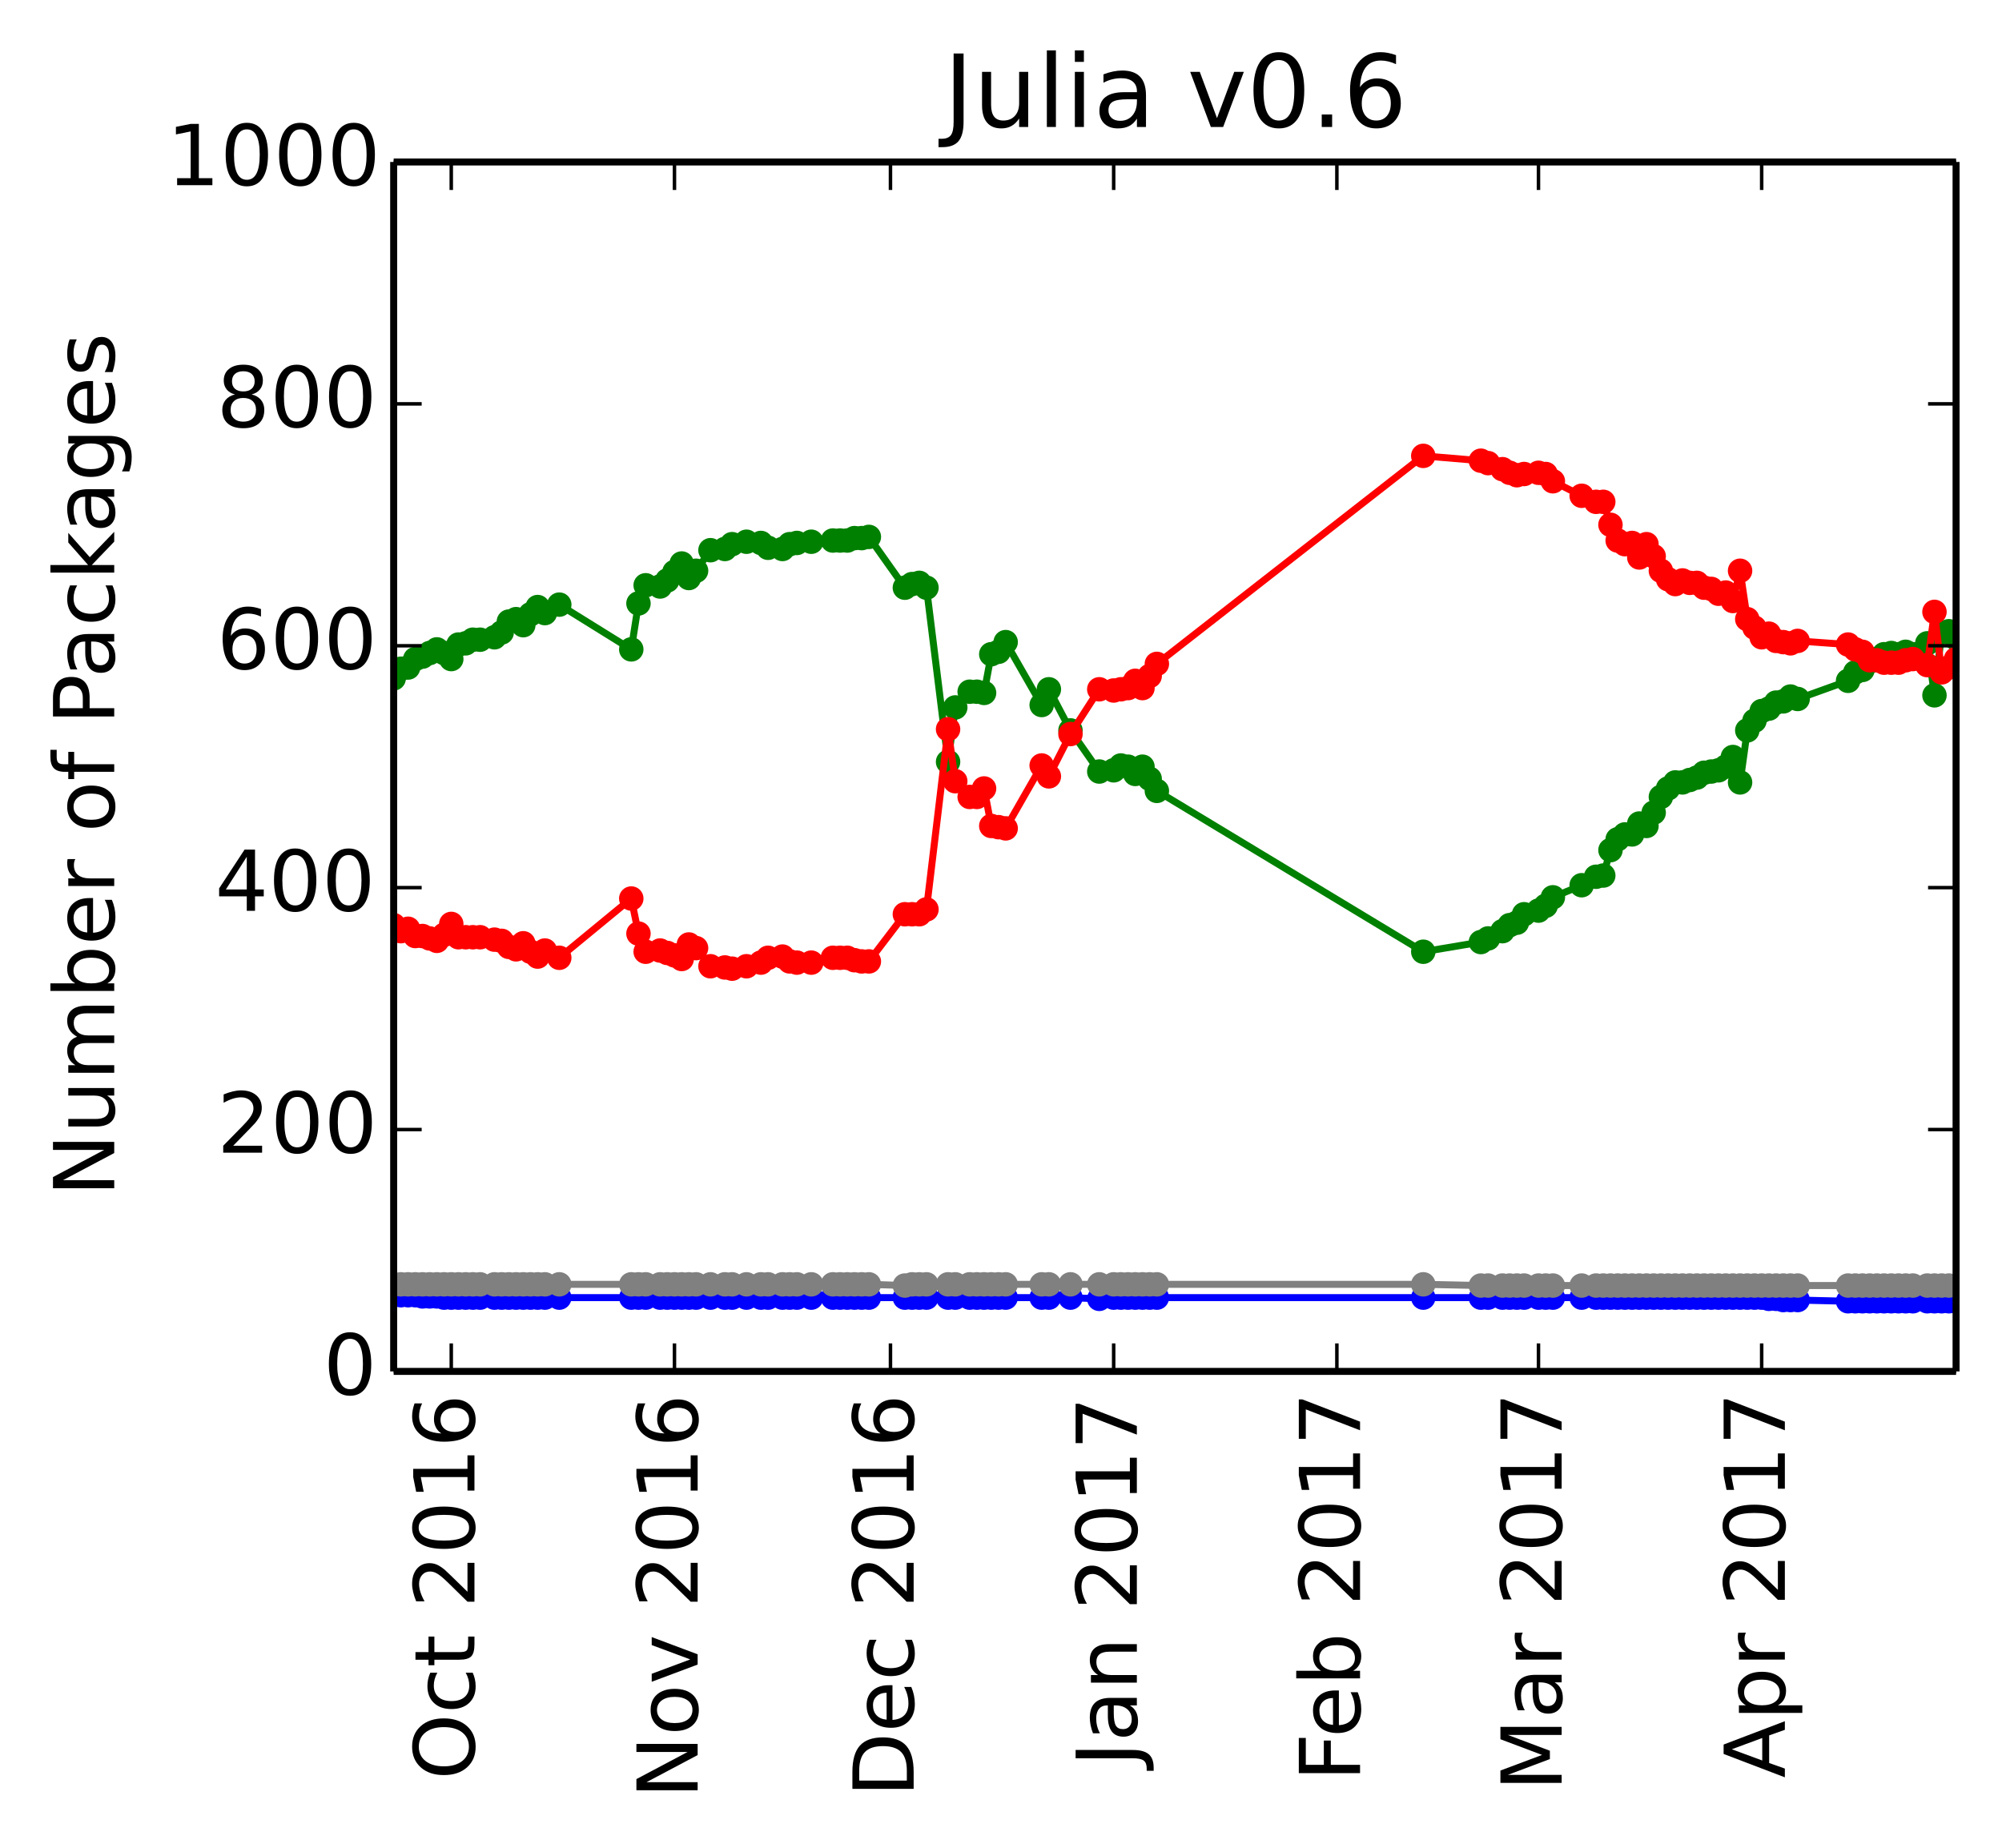 <?xml version="1.0" encoding="utf-8" standalone="no"?>
<!DOCTYPE svg PUBLIC "-//W3C//DTD SVG 1.1//EN"
  "http://www.w3.org/Graphics/SVG/1.1/DTD/svg11.dtd">
<!-- Created with matplotlib (http://matplotlib.org/) -->
<svg height="264pt" version="1.1" viewBox="0 0 286 264" width="286pt" xmlns="http://www.w3.org/2000/svg" xmlns:xlink="http://www.w3.org/1999/xlink">
 <defs>
  <style type="text/css">
*{stroke-linecap:butt;stroke-linejoin:round;}
  </style>
 </defs>
 <g id="figure_1">
  <g id="patch_1">
   <path d="
M0 264.162
L286.639 264.162
L286.639 0
L0 0
z
" style="fill:#ffffff;"/>
  </g>
  <g id="axes_1">
   <g id="patch_2">
    <path d="
M56.239 195.942
L279.439 195.942
L279.439 23.142
L56.239 23.142
z
" style="fill:#ffffff;"/>
   </g>
   <g id="line2d_1"/>
   <g id="line2d_2"/>
   <g id="line2d_3"/>
   <g id="line2d_4"/>
   <g id="line2d_5"/>
   <g id="line2d_6">
    <path clip-path="url(#p5f2161c90b)" d="
M279.439 91.225
L278.41 90.188
L277.382 90.361
L276.353 99.347
L275.324 91.916
L273.267 93.471
L272.239 93.126
L271.21 93.471
L270.182 93.299
L269.153 93.471
L268.124 94.163
L267.096 94.508
L266.067 95.718
L265.039 96.063
L264.01 97.273
L256.81 99.865
L255.782 99.519
L254.753 100.211
L253.724 100.383
L252.696 101.247
L251.667 101.593
L250.639 102.975
L249.61 104.358
L248.582 111.788
L247.553 108.159
L246.524 109.542
L245.496 110.06
L244.467 110.233
L243.439 110.406
L242.41 111.097
L241.382 111.443
L240.353 111.788
L239.324 111.788
L238.296 112.652
L237.267 113.862
L236.239 116.108
L235.21 118.009
L234.182 117.663
L233.153 119.219
L232.124 119.219
L231.096 119.91
L230.067 121.465
L229.039 125.094
L228.01 125.267
L225.953 126.476
L221.839 128.204
L220.81 129.414
L219.782 130.105
L217.724 130.623
L216.696 131.833
L215.667 132.179
L214.639 133.043
L212.582 134.079
L211.553 134.598
L203.324 135.98
L165.267 112.998
L164.239 111.27
L163.21 109.542
L162.182 110.579
L161.153 109.542
L160.124 109.369
L159.096 110.06
L157.039 110.233
L152.924 104.358
L149.839 98.483
L148.81 100.729
L143.667 91.743
L142.639 93.126
L141.61 93.471
L140.582 99.001
L139.553 98.828
L138.524 98.828
L136.467 101.075
L135.439 108.851
L132.353 83.967
L131.324 83.276
L130.296 83.449
L129.267 83.967
L124.124 76.71
L123.096 76.883
L122.067 76.883
L121.039 77.228
L120.01 77.228
L118.982 77.228
L115.896 77.401
L113.839 77.574
L112.81 77.747
L111.782 78.438
L109.724 78.265
L108.696 77.574
L106.639 77.401
L104.582 77.747
L103.553 78.438
L101.496 78.611
L99.439 81.548
L98.41 82.585
L97.382 80.511
L96.353 81.721
L95.325 82.931
L94.296 83.795
L92.239 83.622
L91.21 86.214
L90.182 92.78
L79.896 86.387
L77.839 87.596
L76.81 86.732
L75.782 87.769
L74.753 89.324
L73.725 88.46
L72.696 88.806
L71.667 90.361
L70.639 91.052
L68.582 91.398
L67.553 91.398
L66.525 91.916
L65.496 92.089
L64.467 94.163
L63.439 93.299
L62.41 92.78
L61.382 93.299
L60.353 93.817
L59.325 94.163
L58.296 95.372
L57.267 95.545
L56.239 96.927" style="fill:none;stroke:#008000;stroke-linecap:square;"/>
    <defs>
     <path d="
M0 1.5
C0.398 1.5 0.779 1.342 1.061 1.061
C1.342 0.779 1.5 0.398 1.5 0
C1.5 -0.398 1.342 -0.779 1.061 -1.061
C0.779 -1.342 0.398 -1.5 0 -1.5
C-0.398 -1.5 -0.779 -1.342 -1.061 -1.061
C-1.342 -0.779 -1.5 -0.398 -1.5 0
C-1.5 0.398 -1.342 0.779 -1.061 1.061
C-0.779 1.342 -0.398 1.5 0 1.5
z
" id="mb0b177905e" style="stroke:#008000;stroke-width:0.5;"/>
    </defs>
    <g clip-path="url(#p5f2161c90b)">
     <use style="fill:#008000;stroke:#008000;stroke-width:0.5;" x="279.439" xlink:href="#mb0b177905e" y="91.225"/>
     <use style="fill:#008000;stroke:#008000;stroke-width:0.5;" x="278.41" xlink:href="#mb0b177905e" y="90.188"/>
     <use style="fill:#008000;stroke:#008000;stroke-width:0.5;" x="277.382" xlink:href="#mb0b177905e" y="90.361"/>
     <use style="fill:#008000;stroke:#008000;stroke-width:0.5;" x="276.353" xlink:href="#mb0b177905e" y="99.347"/>
     <use style="fill:#008000;stroke:#008000;stroke-width:0.5;" x="275.324" xlink:href="#mb0b177905e" y="91.916"/>
     <use style="fill:#008000;stroke:#008000;stroke-width:0.5;" x="273.267" xlink:href="#mb0b177905e" y="93.471"/>
     <use style="fill:#008000;stroke:#008000;stroke-width:0.5;" x="272.239" xlink:href="#mb0b177905e" y="93.126"/>
     <use style="fill:#008000;stroke:#008000;stroke-width:0.5;" x="271.21" xlink:href="#mb0b177905e" y="93.471"/>
     <use style="fill:#008000;stroke:#008000;stroke-width:0.5;" x="270.182" xlink:href="#mb0b177905e" y="93.299"/>
     <use style="fill:#008000;stroke:#008000;stroke-width:0.5;" x="269.153" xlink:href="#mb0b177905e" y="93.471"/>
     <use style="fill:#008000;stroke:#008000;stroke-width:0.5;" x="268.124" xlink:href="#mb0b177905e" y="94.163"/>
     <use style="fill:#008000;stroke:#008000;stroke-width:0.5;" x="267.096" xlink:href="#mb0b177905e" y="94.508"/>
     <use style="fill:#008000;stroke:#008000;stroke-width:0.5;" x="266.067" xlink:href="#mb0b177905e" y="95.718"/>
     <use style="fill:#008000;stroke:#008000;stroke-width:0.5;" x="265.039" xlink:href="#mb0b177905e" y="96.063"/>
     <use style="fill:#008000;stroke:#008000;stroke-width:0.5;" x="264.01" xlink:href="#mb0b177905e" y="97.273"/>
     <use style="fill:#008000;stroke:#008000;stroke-width:0.5;" x="256.81" xlink:href="#mb0b177905e" y="99.865"/>
     <use style="fill:#008000;stroke:#008000;stroke-width:0.5;" x="255.782" xlink:href="#mb0b177905e" y="99.519"/>
     <use style="fill:#008000;stroke:#008000;stroke-width:0.5;" x="254.753" xlink:href="#mb0b177905e" y="100.211"/>
     <use style="fill:#008000;stroke:#008000;stroke-width:0.5;" x="253.724" xlink:href="#mb0b177905e" y="100.383"/>
     <use style="fill:#008000;stroke:#008000;stroke-width:0.5;" x="252.696" xlink:href="#mb0b177905e" y="101.247"/>
     <use style="fill:#008000;stroke:#008000;stroke-width:0.5;" x="251.667" xlink:href="#mb0b177905e" y="101.593"/>
     <use style="fill:#008000;stroke:#008000;stroke-width:0.5;" x="250.639" xlink:href="#mb0b177905e" y="102.975"/>
     <use style="fill:#008000;stroke:#008000;stroke-width:0.5;" x="249.61" xlink:href="#mb0b177905e" y="104.358"/>
     <use style="fill:#008000;stroke:#008000;stroke-width:0.5;" x="248.582" xlink:href="#mb0b177905e" y="111.788"/>
     <use style="fill:#008000;stroke:#008000;stroke-width:0.5;" x="247.553" xlink:href="#mb0b177905e" y="108.159"/>
     <use style="fill:#008000;stroke:#008000;stroke-width:0.5;" x="246.524" xlink:href="#mb0b177905e" y="109.542"/>
     <use style="fill:#008000;stroke:#008000;stroke-width:0.5;" x="245.496" xlink:href="#mb0b177905e" y="110.06"/>
     <use style="fill:#008000;stroke:#008000;stroke-width:0.5;" x="244.467" xlink:href="#mb0b177905e" y="110.233"/>
     <use style="fill:#008000;stroke:#008000;stroke-width:0.5;" x="243.439" xlink:href="#mb0b177905e" y="110.406"/>
     <use style="fill:#008000;stroke:#008000;stroke-width:0.5;" x="242.41" xlink:href="#mb0b177905e" y="111.097"/>
     <use style="fill:#008000;stroke:#008000;stroke-width:0.5;" x="241.382" xlink:href="#mb0b177905e" y="111.443"/>
     <use style="fill:#008000;stroke:#008000;stroke-width:0.5;" x="240.353" xlink:href="#mb0b177905e" y="111.788"/>
     <use style="fill:#008000;stroke:#008000;stroke-width:0.5;" x="239.324" xlink:href="#mb0b177905e" y="111.788"/>
     <use style="fill:#008000;stroke:#008000;stroke-width:0.5;" x="238.296" xlink:href="#mb0b177905e" y="112.652"/>
     <use style="fill:#008000;stroke:#008000;stroke-width:0.5;" x="237.267" xlink:href="#mb0b177905e" y="113.862"/>
     <use style="fill:#008000;stroke:#008000;stroke-width:0.5;" x="236.239" xlink:href="#mb0b177905e" y="116.108"/>
     <use style="fill:#008000;stroke:#008000;stroke-width:0.5;" x="235.21" xlink:href="#mb0b177905e" y="118.009"/>
     <use style="fill:#008000;stroke:#008000;stroke-width:0.5;" x="234.182" xlink:href="#mb0b177905e" y="117.663"/>
     <use style="fill:#008000;stroke:#008000;stroke-width:0.5;" x="233.153" xlink:href="#mb0b177905e" y="119.219"/>
     <use style="fill:#008000;stroke:#008000;stroke-width:0.5;" x="232.124" xlink:href="#mb0b177905e" y="119.219"/>
     <use style="fill:#008000;stroke:#008000;stroke-width:0.5;" x="231.096" xlink:href="#mb0b177905e" y="119.91"/>
     <use style="fill:#008000;stroke:#008000;stroke-width:0.5;" x="230.067" xlink:href="#mb0b177905e" y="121.465"/>
     <use style="fill:#008000;stroke:#008000;stroke-width:0.5;" x="229.039" xlink:href="#mb0b177905e" y="125.094"/>
     <use style="fill:#008000;stroke:#008000;stroke-width:0.5;" x="228.01" xlink:href="#mb0b177905e" y="125.267"/>
     <use style="fill:#008000;stroke:#008000;stroke-width:0.5;" x="225.953" xlink:href="#mb0b177905e" y="126.476"/>
     <use style="fill:#008000;stroke:#008000;stroke-width:0.5;" x="221.839" xlink:href="#mb0b177905e" y="128.204"/>
     <use style="fill:#008000;stroke:#008000;stroke-width:0.5;" x="220.81" xlink:href="#mb0b177905e" y="129.414"/>
     <use style="fill:#008000;stroke:#008000;stroke-width:0.5;" x="219.782" xlink:href="#mb0b177905e" y="130.105"/>
     <use style="fill:#008000;stroke:#008000;stroke-width:0.5;" x="217.724" xlink:href="#mb0b177905e" y="130.623"/>
     <use style="fill:#008000;stroke:#008000;stroke-width:0.5;" x="216.696" xlink:href="#mb0b177905e" y="131.833"/>
     <use style="fill:#008000;stroke:#008000;stroke-width:0.5;" x="215.667" xlink:href="#mb0b177905e" y="132.179"/>
     <use style="fill:#008000;stroke:#008000;stroke-width:0.5;" x="214.639" xlink:href="#mb0b177905e" y="133.043"/>
     <use style="fill:#008000;stroke:#008000;stroke-width:0.5;" x="212.582" xlink:href="#mb0b177905e" y="134.079"/>
     <use style="fill:#008000;stroke:#008000;stroke-width:0.5;" x="211.553" xlink:href="#mb0b177905e" y="134.598"/>
     <use style="fill:#008000;stroke:#008000;stroke-width:0.5;" x="203.324" xlink:href="#mb0b177905e" y="135.98"/>
     <use style="fill:#008000;stroke:#008000;stroke-width:0.5;" x="165.267" xlink:href="#mb0b177905e" y="112.998"/>
     <use style="fill:#008000;stroke:#008000;stroke-width:0.5;" x="164.239" xlink:href="#mb0b177905e" y="111.27"/>
     <use style="fill:#008000;stroke:#008000;stroke-width:0.5;" x="163.21" xlink:href="#mb0b177905e" y="109.542"/>
     <use style="fill:#008000;stroke:#008000;stroke-width:0.5;" x="162.182" xlink:href="#mb0b177905e" y="110.579"/>
     <use style="fill:#008000;stroke:#008000;stroke-width:0.5;" x="161.153" xlink:href="#mb0b177905e" y="109.542"/>
     <use style="fill:#008000;stroke:#008000;stroke-width:0.5;" x="160.124" xlink:href="#mb0b177905e" y="109.369"/>
     <use style="fill:#008000;stroke:#008000;stroke-width:0.5;" x="159.096" xlink:href="#mb0b177905e" y="110.06"/>
     <use style="fill:#008000;stroke:#008000;stroke-width:0.5;" x="157.039" xlink:href="#mb0b177905e" y="110.233"/>
     <use style="fill:#008000;stroke:#008000;stroke-width:0.5;" x="152.924" xlink:href="#mb0b177905e" y="104.358"/>
     <use style="fill:#008000;stroke:#008000;stroke-width:0.5;" x="149.839" xlink:href="#mb0b177905e" y="98.483"/>
     <use style="fill:#008000;stroke:#008000;stroke-width:0.5;" x="148.81" xlink:href="#mb0b177905e" y="100.729"/>
     <use style="fill:#008000;stroke:#008000;stroke-width:0.5;" x="143.667" xlink:href="#mb0b177905e" y="91.743"/>
     <use style="fill:#008000;stroke:#008000;stroke-width:0.5;" x="142.639" xlink:href="#mb0b177905e" y="93.126"/>
     <use style="fill:#008000;stroke:#008000;stroke-width:0.5;" x="141.61" xlink:href="#mb0b177905e" y="93.471"/>
     <use style="fill:#008000;stroke:#008000;stroke-width:0.5;" x="140.582" xlink:href="#mb0b177905e" y="99.001"/>
     <use style="fill:#008000;stroke:#008000;stroke-width:0.5;" x="139.553" xlink:href="#mb0b177905e" y="98.828"/>
     <use style="fill:#008000;stroke:#008000;stroke-width:0.5;" x="138.524" xlink:href="#mb0b177905e" y="98.828"/>
     <use style="fill:#008000;stroke:#008000;stroke-width:0.5;" x="136.467" xlink:href="#mb0b177905e" y="101.075"/>
     <use style="fill:#008000;stroke:#008000;stroke-width:0.5;" x="135.439" xlink:href="#mb0b177905e" y="108.851"/>
     <use style="fill:#008000;stroke:#008000;stroke-width:0.5;" x="132.353" xlink:href="#mb0b177905e" y="83.967"/>
     <use style="fill:#008000;stroke:#008000;stroke-width:0.5;" x="131.324" xlink:href="#mb0b177905e" y="83.276"/>
     <use style="fill:#008000;stroke:#008000;stroke-width:0.5;" x="130.296" xlink:href="#mb0b177905e" y="83.449"/>
     <use style="fill:#008000;stroke:#008000;stroke-width:0.5;" x="129.267" xlink:href="#mb0b177905e" y="83.967"/>
     <use style="fill:#008000;stroke:#008000;stroke-width:0.5;" x="124.124" xlink:href="#mb0b177905e" y="76.71"/>
     <use style="fill:#008000;stroke:#008000;stroke-width:0.5;" x="123.096" xlink:href="#mb0b177905e" y="76.883"/>
     <use style="fill:#008000;stroke:#008000;stroke-width:0.5;" x="122.067" xlink:href="#mb0b177905e" y="76.883"/>
     <use style="fill:#008000;stroke:#008000;stroke-width:0.5;" x="121.039" xlink:href="#mb0b177905e" y="77.228"/>
     <use style="fill:#008000;stroke:#008000;stroke-width:0.5;" x="120.01" xlink:href="#mb0b177905e" y="77.228"/>
     <use style="fill:#008000;stroke:#008000;stroke-width:0.5;" x="118.982" xlink:href="#mb0b177905e" y="77.228"/>
     <use style="fill:#008000;stroke:#008000;stroke-width:0.5;" x="115.896" xlink:href="#mb0b177905e" y="77.401"/>
     <use style="fill:#008000;stroke:#008000;stroke-width:0.5;" x="113.839" xlink:href="#mb0b177905e" y="77.574"/>
     <use style="fill:#008000;stroke:#008000;stroke-width:0.5;" x="112.81" xlink:href="#mb0b177905e" y="77.747"/>
     <use style="fill:#008000;stroke:#008000;stroke-width:0.5;" x="111.782" xlink:href="#mb0b177905e" y="78.438"/>
     <use style="fill:#008000;stroke:#008000;stroke-width:0.5;" x="109.724" xlink:href="#mb0b177905e" y="78.265"/>
     <use style="fill:#008000;stroke:#008000;stroke-width:0.5;" x="108.696" xlink:href="#mb0b177905e" y="77.574"/>
     <use style="fill:#008000;stroke:#008000;stroke-width:0.5;" x="106.639" xlink:href="#mb0b177905e" y="77.401"/>
     <use style="fill:#008000;stroke:#008000;stroke-width:0.5;" x="104.582" xlink:href="#mb0b177905e" y="77.747"/>
     <use style="fill:#008000;stroke:#008000;stroke-width:0.5;" x="103.553" xlink:href="#mb0b177905e" y="78.438"/>
     <use style="fill:#008000;stroke:#008000;stroke-width:0.5;" x="101.496" xlink:href="#mb0b177905e" y="78.611"/>
     <use style="fill:#008000;stroke:#008000;stroke-width:0.5;" x="99.439" xlink:href="#mb0b177905e" y="81.548"/>
     <use style="fill:#008000;stroke:#008000;stroke-width:0.5;" x="98.41" xlink:href="#mb0b177905e" y="82.585"/>
     <use style="fill:#008000;stroke:#008000;stroke-width:0.5;" x="97.382" xlink:href="#mb0b177905e" y="80.511"/>
     <use style="fill:#008000;stroke:#008000;stroke-width:0.5;" x="96.353" xlink:href="#mb0b177905e" y="81.721"/>
     <use style="fill:#008000;stroke:#008000;stroke-width:0.5;" x="95.324" xlink:href="#mb0b177905e" y="82.931"/>
     <use style="fill:#008000;stroke:#008000;stroke-width:0.5;" x="94.296" xlink:href="#mb0b177905e" y="83.795"/>
     <use style="fill:#008000;stroke:#008000;stroke-width:0.5;" x="92.239" xlink:href="#mb0b177905e" y="83.622"/>
     <use style="fill:#008000;stroke:#008000;stroke-width:0.5;" x="91.21" xlink:href="#mb0b177905e" y="86.214"/>
     <use style="fill:#008000;stroke:#008000;stroke-width:0.5;" x="90.182" xlink:href="#mb0b177905e" y="92.78"/>
     <use style="fill:#008000;stroke:#008000;stroke-width:0.5;" x="79.896" xlink:href="#mb0b177905e" y="86.387"/>
     <use style="fill:#008000;stroke:#008000;stroke-width:0.5;" x="77.839" xlink:href="#mb0b177905e" y="87.596"/>
     <use style="fill:#008000;stroke:#008000;stroke-width:0.5;" x="76.81" xlink:href="#mb0b177905e" y="86.732"/>
     <use style="fill:#008000;stroke:#008000;stroke-width:0.5;" x="75.782" xlink:href="#mb0b177905e" y="87.769"/>
     <use style="fill:#008000;stroke:#008000;stroke-width:0.5;" x="74.753" xlink:href="#mb0b177905e" y="89.324"/>
     <use style="fill:#008000;stroke:#008000;stroke-width:0.5;" x="73.724" xlink:href="#mb0b177905e" y="88.46"/>
     <use style="fill:#008000;stroke:#008000;stroke-width:0.5;" x="72.696" xlink:href="#mb0b177905e" y="88.806"/>
     <use style="fill:#008000;stroke:#008000;stroke-width:0.5;" x="71.667" xlink:href="#mb0b177905e" y="90.361"/>
     <use style="fill:#008000;stroke:#008000;stroke-width:0.5;" x="70.639" xlink:href="#mb0b177905e" y="91.052"/>
     <use style="fill:#008000;stroke:#008000;stroke-width:0.5;" x="68.582" xlink:href="#mb0b177905e" y="91.398"/>
     <use style="fill:#008000;stroke:#008000;stroke-width:0.5;" x="67.553" xlink:href="#mb0b177905e" y="91.398"/>
     <use style="fill:#008000;stroke:#008000;stroke-width:0.5;" x="66.524" xlink:href="#mb0b177905e" y="91.916"/>
     <use style="fill:#008000;stroke:#008000;stroke-width:0.5;" x="65.496" xlink:href="#mb0b177905e" y="92.089"/>
     <use style="fill:#008000;stroke:#008000;stroke-width:0.5;" x="64.467" xlink:href="#mb0b177905e" y="94.163"/>
     <use style="fill:#008000;stroke:#008000;stroke-width:0.5;" x="63.439" xlink:href="#mb0b177905e" y="93.299"/>
     <use style="fill:#008000;stroke:#008000;stroke-width:0.5;" x="62.41" xlink:href="#mb0b177905e" y="92.78"/>
     <use style="fill:#008000;stroke:#008000;stroke-width:0.5;" x="61.382" xlink:href="#mb0b177905e" y="93.299"/>
     <use style="fill:#008000;stroke:#008000;stroke-width:0.5;" x="60.353" xlink:href="#mb0b177905e" y="93.817"/>
     <use style="fill:#008000;stroke:#008000;stroke-width:0.5;" x="59.324" xlink:href="#mb0b177905e" y="94.163"/>
     <use style="fill:#008000;stroke:#008000;stroke-width:0.5;" x="58.296" xlink:href="#mb0b177905e" y="95.372"/>
     <use style="fill:#008000;stroke:#008000;stroke-width:0.5;" x="57.267" xlink:href="#mb0b177905e" y="95.545"/>
     <use style="fill:#008000;stroke:#008000;stroke-width:0.5;" x="56.239" xlink:href="#mb0b177905e" y="96.927"/>
    </g>
   </g>
   <g id="line2d_7">
    <path clip-path="url(#p5f2161c90b)" d="
M279.439 94.163
L278.41 95.372
L277.382 96.063
L276.353 87.423
L275.324 95.027
L273.267 94.163
L272.239 94.335
L271.21 94.681
L270.182 94.681
L269.153 94.681
L268.124 94.335
L267.096 94.335
L266.067 93.126
L265.039 92.78
L264.01 92.089
L256.81 91.571
L255.782 91.916
L254.753 91.743
L253.724 91.571
L252.696 90.534
L251.667 91.052
L250.639 89.67
L249.61 88.46
L248.582 81.548
L247.553 85.868
L246.524 84.659
L245.496 84.831
L244.467 84.14
L243.439 83.967
L242.41 83.276
L241.382 83.276
L240.353 82.931
L239.324 83.449
L238.296 82.758
L237.267 81.548
L236.239 79.475
L235.21 77.747
L234.182 79.647
L233.153 77.574
L232.124 77.747
L231.096 77.228
L230.067 74.982
L229.039 71.699
L228.01 71.699
L225.953 70.835
L221.839 68.761
L220.81 67.724
L219.782 67.551
L217.724 67.724
L216.696 67.897
L215.667 67.551
L214.639 67.033
L212.582 66.169
L211.553 65.823
L203.324 65.132
L165.267 94.854
L164.239 96.582
L163.21 98.31
L162.182 97.273
L161.153 98.31
L160.124 98.483
L159.096 98.655
L157.039 98.483
L152.924 104.876
L149.839 110.924
L148.81 109.369
L143.667 118.355
L142.639 118.182
L141.61 118.009
L140.582 112.652
L139.553 113.862
L138.524 113.862
L136.467 111.615
L135.439 104.185
L132.353 129.932
L131.324 130.623
L130.296 130.623
L129.267 130.623
L124.124 137.363
L123.096 137.363
L122.067 137.19
L121.039 136.844
L120.01 136.844
L118.982 136.844
L115.896 137.535
L113.839 137.535
L112.81 137.363
L111.782 136.671
L109.724 136.844
L108.696 137.535
L106.639 138.054
L104.582 138.399
L103.553 138.227
L101.496 138.054
L99.439 135.462
L98.41 134.943
L97.382 137.017
L96.353 136.499
L95.325 136.153
L94.296 135.807
L92.239 135.98
L91.21 133.388
L90.182 128.377
L79.896 136.844
L77.839 135.807
L76.81 136.671
L75.782 135.98
L74.753 134.771
L73.725 135.635
L72.696 135.289
L71.667 134.425
L70.639 134.252
L68.582 133.907
L67.553 133.907
L66.525 133.907
L65.496 133.907
L64.467 132.006
L63.439 133.561
L62.41 134.425
L61.382 134.079
L60.353 133.734
L59.325 133.734
L58.296 132.697
L57.267 133.043
L56.239 132.179" style="fill:none;stroke:#ff0000;stroke-linecap:square;"/>
    <defs>
     <path d="
M0 1.5
C0.398 1.5 0.779 1.342 1.061 1.061
C1.342 0.779 1.5 0.398 1.5 0
C1.5 -0.398 1.342 -0.779 1.061 -1.061
C0.779 -1.342 0.398 -1.5 0 -1.5
C-0.398 -1.5 -0.779 -1.342 -1.061 -1.061
C-1.342 -0.779 -1.5 -0.398 -1.5 0
C-1.5 0.398 -1.342 0.779 -1.061 1.061
C-0.779 1.342 -0.398 1.5 0 1.5
z
" id="ma07bdd5909" style="stroke:#ff0000;stroke-width:0.5;"/>
    </defs>
    <g clip-path="url(#p5f2161c90b)">
     <use style="fill:#ff0000;stroke:#ff0000;stroke-width:0.5;" x="279.439" xlink:href="#ma07bdd5909" y="94.163"/>
     <use style="fill:#ff0000;stroke:#ff0000;stroke-width:0.5;" x="278.41" xlink:href="#ma07bdd5909" y="95.372"/>
     <use style="fill:#ff0000;stroke:#ff0000;stroke-width:0.5;" x="277.382" xlink:href="#ma07bdd5909" y="96.063"/>
     <use style="fill:#ff0000;stroke:#ff0000;stroke-width:0.5;" x="276.353" xlink:href="#ma07bdd5909" y="87.423"/>
     <use style="fill:#ff0000;stroke:#ff0000;stroke-width:0.5;" x="275.324" xlink:href="#ma07bdd5909" y="95.027"/>
     <use style="fill:#ff0000;stroke:#ff0000;stroke-width:0.5;" x="273.267" xlink:href="#ma07bdd5909" y="94.163"/>
     <use style="fill:#ff0000;stroke:#ff0000;stroke-width:0.5;" x="272.239" xlink:href="#ma07bdd5909" y="94.335"/>
     <use style="fill:#ff0000;stroke:#ff0000;stroke-width:0.5;" x="271.21" xlink:href="#ma07bdd5909" y="94.681"/>
     <use style="fill:#ff0000;stroke:#ff0000;stroke-width:0.5;" x="270.182" xlink:href="#ma07bdd5909" y="94.681"/>
     <use style="fill:#ff0000;stroke:#ff0000;stroke-width:0.5;" x="269.153" xlink:href="#ma07bdd5909" y="94.681"/>
     <use style="fill:#ff0000;stroke:#ff0000;stroke-width:0.5;" x="268.124" xlink:href="#ma07bdd5909" y="94.335"/>
     <use style="fill:#ff0000;stroke:#ff0000;stroke-width:0.5;" x="267.096" xlink:href="#ma07bdd5909" y="94.335"/>
     <use style="fill:#ff0000;stroke:#ff0000;stroke-width:0.5;" x="266.067" xlink:href="#ma07bdd5909" y="93.126"/>
     <use style="fill:#ff0000;stroke:#ff0000;stroke-width:0.5;" x="265.039" xlink:href="#ma07bdd5909" y="92.78"/>
     <use style="fill:#ff0000;stroke:#ff0000;stroke-width:0.5;" x="264.01" xlink:href="#ma07bdd5909" y="92.089"/>
     <use style="fill:#ff0000;stroke:#ff0000;stroke-width:0.5;" x="256.81" xlink:href="#ma07bdd5909" y="91.571"/>
     <use style="fill:#ff0000;stroke:#ff0000;stroke-width:0.5;" x="255.782" xlink:href="#ma07bdd5909" y="91.916"/>
     <use style="fill:#ff0000;stroke:#ff0000;stroke-width:0.5;" x="254.753" xlink:href="#ma07bdd5909" y="91.743"/>
     <use style="fill:#ff0000;stroke:#ff0000;stroke-width:0.5;" x="253.724" xlink:href="#ma07bdd5909" y="91.571"/>
     <use style="fill:#ff0000;stroke:#ff0000;stroke-width:0.5;" x="252.696" xlink:href="#ma07bdd5909" y="90.534"/>
     <use style="fill:#ff0000;stroke:#ff0000;stroke-width:0.5;" x="251.667" xlink:href="#ma07bdd5909" y="91.052"/>
     <use style="fill:#ff0000;stroke:#ff0000;stroke-width:0.5;" x="250.639" xlink:href="#ma07bdd5909" y="89.67"/>
     <use style="fill:#ff0000;stroke:#ff0000;stroke-width:0.5;" x="249.61" xlink:href="#ma07bdd5909" y="88.46"/>
     <use style="fill:#ff0000;stroke:#ff0000;stroke-width:0.5;" x="248.582" xlink:href="#ma07bdd5909" y="81.548"/>
     <use style="fill:#ff0000;stroke:#ff0000;stroke-width:0.5;" x="247.553" xlink:href="#ma07bdd5909" y="85.868"/>
     <use style="fill:#ff0000;stroke:#ff0000;stroke-width:0.5;" x="246.524" xlink:href="#ma07bdd5909" y="84.659"/>
     <use style="fill:#ff0000;stroke:#ff0000;stroke-width:0.5;" x="245.496" xlink:href="#ma07bdd5909" y="84.831"/>
     <use style="fill:#ff0000;stroke:#ff0000;stroke-width:0.5;" x="244.467" xlink:href="#ma07bdd5909" y="84.14"/>
     <use style="fill:#ff0000;stroke:#ff0000;stroke-width:0.5;" x="243.439" xlink:href="#ma07bdd5909" y="83.967"/>
     <use style="fill:#ff0000;stroke:#ff0000;stroke-width:0.5;" x="242.41" xlink:href="#ma07bdd5909" y="83.276"/>
     <use style="fill:#ff0000;stroke:#ff0000;stroke-width:0.5;" x="241.382" xlink:href="#ma07bdd5909" y="83.276"/>
     <use style="fill:#ff0000;stroke:#ff0000;stroke-width:0.5;" x="240.353" xlink:href="#ma07bdd5909" y="82.931"/>
     <use style="fill:#ff0000;stroke:#ff0000;stroke-width:0.5;" x="239.324" xlink:href="#ma07bdd5909" y="83.449"/>
     <use style="fill:#ff0000;stroke:#ff0000;stroke-width:0.5;" x="238.296" xlink:href="#ma07bdd5909" y="82.758"/>
     <use style="fill:#ff0000;stroke:#ff0000;stroke-width:0.5;" x="237.267" xlink:href="#ma07bdd5909" y="81.548"/>
     <use style="fill:#ff0000;stroke:#ff0000;stroke-width:0.5;" x="236.239" xlink:href="#ma07bdd5909" y="79.475"/>
     <use style="fill:#ff0000;stroke:#ff0000;stroke-width:0.5;" x="235.21" xlink:href="#ma07bdd5909" y="77.747"/>
     <use style="fill:#ff0000;stroke:#ff0000;stroke-width:0.5;" x="234.182" xlink:href="#ma07bdd5909" y="79.647"/>
     <use style="fill:#ff0000;stroke:#ff0000;stroke-width:0.5;" x="233.153" xlink:href="#ma07bdd5909" y="77.574"/>
     <use style="fill:#ff0000;stroke:#ff0000;stroke-width:0.5;" x="232.124" xlink:href="#ma07bdd5909" y="77.747"/>
     <use style="fill:#ff0000;stroke:#ff0000;stroke-width:0.5;" x="231.096" xlink:href="#ma07bdd5909" y="77.228"/>
     <use style="fill:#ff0000;stroke:#ff0000;stroke-width:0.5;" x="230.067" xlink:href="#ma07bdd5909" y="74.982"/>
     <use style="fill:#ff0000;stroke:#ff0000;stroke-width:0.5;" x="229.039" xlink:href="#ma07bdd5909" y="71.699"/>
     <use style="fill:#ff0000;stroke:#ff0000;stroke-width:0.5;" x="228.01" xlink:href="#ma07bdd5909" y="71.699"/>
     <use style="fill:#ff0000;stroke:#ff0000;stroke-width:0.5;" x="225.953" xlink:href="#ma07bdd5909" y="70.835"/>
     <use style="fill:#ff0000;stroke:#ff0000;stroke-width:0.5;" x="221.839" xlink:href="#ma07bdd5909" y="68.761"/>
     <use style="fill:#ff0000;stroke:#ff0000;stroke-width:0.5;" x="220.81" xlink:href="#ma07bdd5909" y="67.724"/>
     <use style="fill:#ff0000;stroke:#ff0000;stroke-width:0.5;" x="219.782" xlink:href="#ma07bdd5909" y="67.551"/>
     <use style="fill:#ff0000;stroke:#ff0000;stroke-width:0.5;" x="217.724" xlink:href="#ma07bdd5909" y="67.724"/>
     <use style="fill:#ff0000;stroke:#ff0000;stroke-width:0.5;" x="216.696" xlink:href="#ma07bdd5909" y="67.897"/>
     <use style="fill:#ff0000;stroke:#ff0000;stroke-width:0.5;" x="215.667" xlink:href="#ma07bdd5909" y="67.551"/>
     <use style="fill:#ff0000;stroke:#ff0000;stroke-width:0.5;" x="214.639" xlink:href="#ma07bdd5909" y="67.033"/>
     <use style="fill:#ff0000;stroke:#ff0000;stroke-width:0.5;" x="212.582" xlink:href="#ma07bdd5909" y="66.169"/>
     <use style="fill:#ff0000;stroke:#ff0000;stroke-width:0.5;" x="211.553" xlink:href="#ma07bdd5909" y="65.823"/>
     <use style="fill:#ff0000;stroke:#ff0000;stroke-width:0.5;" x="203.324" xlink:href="#ma07bdd5909" y="65.132"/>
     <use style="fill:#ff0000;stroke:#ff0000;stroke-width:0.5;" x="165.267" xlink:href="#ma07bdd5909" y="94.854"/>
     <use style="fill:#ff0000;stroke:#ff0000;stroke-width:0.5;" x="164.239" xlink:href="#ma07bdd5909" y="96.582"/>
     <use style="fill:#ff0000;stroke:#ff0000;stroke-width:0.5;" x="163.21" xlink:href="#ma07bdd5909" y="98.31"/>
     <use style="fill:#ff0000;stroke:#ff0000;stroke-width:0.5;" x="162.182" xlink:href="#ma07bdd5909" y="97.273"/>
     <use style="fill:#ff0000;stroke:#ff0000;stroke-width:0.5;" x="161.153" xlink:href="#ma07bdd5909" y="98.31"/>
     <use style="fill:#ff0000;stroke:#ff0000;stroke-width:0.5;" x="160.124" xlink:href="#ma07bdd5909" y="98.483"/>
     <use style="fill:#ff0000;stroke:#ff0000;stroke-width:0.5;" x="159.096" xlink:href="#ma07bdd5909" y="98.655"/>
     <use style="fill:#ff0000;stroke:#ff0000;stroke-width:0.5;" x="157.039" xlink:href="#ma07bdd5909" y="98.483"/>
     <use style="fill:#ff0000;stroke:#ff0000;stroke-width:0.5;" x="152.924" xlink:href="#ma07bdd5909" y="104.876"/>
     <use style="fill:#ff0000;stroke:#ff0000;stroke-width:0.5;" x="149.839" xlink:href="#ma07bdd5909" y="110.924"/>
     <use style="fill:#ff0000;stroke:#ff0000;stroke-width:0.5;" x="148.81" xlink:href="#ma07bdd5909" y="109.369"/>
     <use style="fill:#ff0000;stroke:#ff0000;stroke-width:0.5;" x="143.667" xlink:href="#ma07bdd5909" y="118.355"/>
     <use style="fill:#ff0000;stroke:#ff0000;stroke-width:0.5;" x="142.639" xlink:href="#ma07bdd5909" y="118.182"/>
     <use style="fill:#ff0000;stroke:#ff0000;stroke-width:0.5;" x="141.61" xlink:href="#ma07bdd5909" y="118.009"/>
     <use style="fill:#ff0000;stroke:#ff0000;stroke-width:0.5;" x="140.582" xlink:href="#ma07bdd5909" y="112.652"/>
     <use style="fill:#ff0000;stroke:#ff0000;stroke-width:0.5;" x="139.553" xlink:href="#ma07bdd5909" y="113.862"/>
     <use style="fill:#ff0000;stroke:#ff0000;stroke-width:0.5;" x="138.524" xlink:href="#ma07bdd5909" y="113.862"/>
     <use style="fill:#ff0000;stroke:#ff0000;stroke-width:0.5;" x="136.467" xlink:href="#ma07bdd5909" y="111.615"/>
     <use style="fill:#ff0000;stroke:#ff0000;stroke-width:0.5;" x="135.439" xlink:href="#ma07bdd5909" y="104.185"/>
     <use style="fill:#ff0000;stroke:#ff0000;stroke-width:0.5;" x="132.353" xlink:href="#ma07bdd5909" y="129.932"/>
     <use style="fill:#ff0000;stroke:#ff0000;stroke-width:0.5;" x="131.324" xlink:href="#ma07bdd5909" y="130.623"/>
     <use style="fill:#ff0000;stroke:#ff0000;stroke-width:0.5;" x="130.296" xlink:href="#ma07bdd5909" y="130.623"/>
     <use style="fill:#ff0000;stroke:#ff0000;stroke-width:0.5;" x="129.267" xlink:href="#ma07bdd5909" y="130.623"/>
     <use style="fill:#ff0000;stroke:#ff0000;stroke-width:0.5;" x="124.124" xlink:href="#ma07bdd5909" y="137.363"/>
     <use style="fill:#ff0000;stroke:#ff0000;stroke-width:0.5;" x="123.096" xlink:href="#ma07bdd5909" y="137.363"/>
     <use style="fill:#ff0000;stroke:#ff0000;stroke-width:0.5;" x="122.067" xlink:href="#ma07bdd5909" y="137.19"/>
     <use style="fill:#ff0000;stroke:#ff0000;stroke-width:0.5;" x="121.039" xlink:href="#ma07bdd5909" y="136.844"/>
     <use style="fill:#ff0000;stroke:#ff0000;stroke-width:0.5;" x="120.01" xlink:href="#ma07bdd5909" y="136.844"/>
     <use style="fill:#ff0000;stroke:#ff0000;stroke-width:0.5;" x="118.982" xlink:href="#ma07bdd5909" y="136.844"/>
     <use style="fill:#ff0000;stroke:#ff0000;stroke-width:0.5;" x="115.896" xlink:href="#ma07bdd5909" y="137.535"/>
     <use style="fill:#ff0000;stroke:#ff0000;stroke-width:0.5;" x="113.839" xlink:href="#ma07bdd5909" y="137.535"/>
     <use style="fill:#ff0000;stroke:#ff0000;stroke-width:0.5;" x="112.81" xlink:href="#ma07bdd5909" y="137.363"/>
     <use style="fill:#ff0000;stroke:#ff0000;stroke-width:0.5;" x="111.782" xlink:href="#ma07bdd5909" y="136.671"/>
     <use style="fill:#ff0000;stroke:#ff0000;stroke-width:0.5;" x="109.724" xlink:href="#ma07bdd5909" y="136.844"/>
     <use style="fill:#ff0000;stroke:#ff0000;stroke-width:0.5;" x="108.696" xlink:href="#ma07bdd5909" y="137.535"/>
     <use style="fill:#ff0000;stroke:#ff0000;stroke-width:0.5;" x="106.639" xlink:href="#ma07bdd5909" y="138.054"/>
     <use style="fill:#ff0000;stroke:#ff0000;stroke-width:0.5;" x="104.582" xlink:href="#ma07bdd5909" y="138.399"/>
     <use style="fill:#ff0000;stroke:#ff0000;stroke-width:0.5;" x="103.553" xlink:href="#ma07bdd5909" y="138.227"/>
     <use style="fill:#ff0000;stroke:#ff0000;stroke-width:0.5;" x="101.496" xlink:href="#ma07bdd5909" y="138.054"/>
     <use style="fill:#ff0000;stroke:#ff0000;stroke-width:0.5;" x="99.439" xlink:href="#ma07bdd5909" y="135.462"/>
     <use style="fill:#ff0000;stroke:#ff0000;stroke-width:0.5;" x="98.41" xlink:href="#ma07bdd5909" y="134.943"/>
     <use style="fill:#ff0000;stroke:#ff0000;stroke-width:0.5;" x="97.382" xlink:href="#ma07bdd5909" y="137.017"/>
     <use style="fill:#ff0000;stroke:#ff0000;stroke-width:0.5;" x="96.353" xlink:href="#ma07bdd5909" y="136.499"/>
     <use style="fill:#ff0000;stroke:#ff0000;stroke-width:0.5;" x="95.324" xlink:href="#ma07bdd5909" y="136.153"/>
     <use style="fill:#ff0000;stroke:#ff0000;stroke-width:0.5;" x="94.296" xlink:href="#ma07bdd5909" y="135.807"/>
     <use style="fill:#ff0000;stroke:#ff0000;stroke-width:0.5;" x="92.239" xlink:href="#ma07bdd5909" y="135.98"/>
     <use style="fill:#ff0000;stroke:#ff0000;stroke-width:0.5;" x="91.21" xlink:href="#ma07bdd5909" y="133.388"/>
     <use style="fill:#ff0000;stroke:#ff0000;stroke-width:0.5;" x="90.182" xlink:href="#ma07bdd5909" y="128.377"/>
     <use style="fill:#ff0000;stroke:#ff0000;stroke-width:0.5;" x="79.896" xlink:href="#ma07bdd5909" y="136.844"/>
     <use style="fill:#ff0000;stroke:#ff0000;stroke-width:0.5;" x="77.839" xlink:href="#ma07bdd5909" y="135.807"/>
     <use style="fill:#ff0000;stroke:#ff0000;stroke-width:0.5;" x="76.81" xlink:href="#ma07bdd5909" y="136.671"/>
     <use style="fill:#ff0000;stroke:#ff0000;stroke-width:0.5;" x="75.782" xlink:href="#ma07bdd5909" y="135.98"/>
     <use style="fill:#ff0000;stroke:#ff0000;stroke-width:0.5;" x="74.753" xlink:href="#ma07bdd5909" y="134.771"/>
     <use style="fill:#ff0000;stroke:#ff0000;stroke-width:0.5;" x="73.724" xlink:href="#ma07bdd5909" y="135.635"/>
     <use style="fill:#ff0000;stroke:#ff0000;stroke-width:0.5;" x="72.696" xlink:href="#ma07bdd5909" y="135.289"/>
     <use style="fill:#ff0000;stroke:#ff0000;stroke-width:0.5;" x="71.667" xlink:href="#ma07bdd5909" y="134.425"/>
     <use style="fill:#ff0000;stroke:#ff0000;stroke-width:0.5;" x="70.639" xlink:href="#ma07bdd5909" y="134.252"/>
     <use style="fill:#ff0000;stroke:#ff0000;stroke-width:0.5;" x="68.582" xlink:href="#ma07bdd5909" y="133.907"/>
     <use style="fill:#ff0000;stroke:#ff0000;stroke-width:0.5;" x="67.553" xlink:href="#ma07bdd5909" y="133.907"/>
     <use style="fill:#ff0000;stroke:#ff0000;stroke-width:0.5;" x="66.524" xlink:href="#ma07bdd5909" y="133.907"/>
     <use style="fill:#ff0000;stroke:#ff0000;stroke-width:0.5;" x="65.496" xlink:href="#ma07bdd5909" y="133.907"/>
     <use style="fill:#ff0000;stroke:#ff0000;stroke-width:0.5;" x="64.467" xlink:href="#ma07bdd5909" y="132.006"/>
     <use style="fill:#ff0000;stroke:#ff0000;stroke-width:0.5;" x="63.439" xlink:href="#ma07bdd5909" y="133.561"/>
     <use style="fill:#ff0000;stroke:#ff0000;stroke-width:0.5;" x="62.41" xlink:href="#ma07bdd5909" y="134.425"/>
     <use style="fill:#ff0000;stroke:#ff0000;stroke-width:0.5;" x="61.382" xlink:href="#ma07bdd5909" y="134.079"/>
     <use style="fill:#ff0000;stroke:#ff0000;stroke-width:0.5;" x="60.353" xlink:href="#ma07bdd5909" y="133.734"/>
     <use style="fill:#ff0000;stroke:#ff0000;stroke-width:0.5;" x="59.324" xlink:href="#ma07bdd5909" y="133.734"/>
     <use style="fill:#ff0000;stroke:#ff0000;stroke-width:0.5;" x="58.296" xlink:href="#ma07bdd5909" y="132.697"/>
     <use style="fill:#ff0000;stroke:#ff0000;stroke-width:0.5;" x="57.267" xlink:href="#ma07bdd5909" y="133.043"/>
     <use style="fill:#ff0000;stroke:#ff0000;stroke-width:0.5;" x="56.239" xlink:href="#ma07bdd5909" y="132.179"/>
    </g>
   </g>
   <g id="line2d_8">
    <path clip-path="url(#p5f2161c90b)" d="
M279.439 185.919
L278.41 185.919
L277.382 185.919
L276.353 185.919
L275.324 185.919
L273.267 185.919
L272.239 185.919
L271.21 185.919
L270.182 185.919
L269.153 185.919
L268.124 185.919
L267.096 185.919
L266.067 185.919
L265.039 185.919
L264.01 185.919
L256.81 185.747
L255.782 185.747
L254.753 185.747
L253.724 185.574
L252.696 185.574
L251.667 185.401
L250.639 185.401
L249.61 185.401
L248.582 185.401
L247.553 185.401
L246.524 185.401
L245.496 185.401
L244.467 185.401
L243.439 185.401
L242.41 185.401
L241.382 185.401
L240.353 185.401
L239.324 185.401
L238.296 185.401
L237.267 185.401
L236.239 185.401
L235.21 185.401
L234.182 185.401
L233.153 185.401
L232.124 185.401
L231.096 185.401
L230.067 185.401
L229.039 185.401
L228.01 185.401
L225.953 185.401
L221.839 185.401
L220.81 185.401
L219.782 185.401
L217.724 185.401
L216.696 185.401
L215.667 185.401
L214.639 185.401
L212.582 185.401
L211.553 185.401
L203.324 185.401
L165.267 185.401
L164.239 185.401
L163.21 185.401
L162.182 185.401
L161.153 185.401
L160.124 185.401
L159.096 185.401
L157.039 185.574
L152.924 185.401
L149.839 185.401
L148.81 185.401
L143.667 185.401
L142.639 185.401
L141.61 185.401
L140.582 185.401
L139.553 185.401
L138.524 185.401
L136.467 185.401
L135.439 185.401
L132.353 185.401
L131.324 185.401
L130.296 185.401
L129.267 185.401
L124.124 185.401
L123.096 185.401
L122.067 185.401
L121.039 185.401
L120.01 185.401
L118.982 185.401
L115.896 185.401
L113.839 185.401
L112.81 185.401
L111.782 185.401
L109.724 185.401
L108.696 185.401
L106.639 185.401
L104.582 185.401
L103.553 185.401
L101.496 185.401
L99.439 185.401
L98.41 185.401
L97.382 185.401
L96.353 185.401
L95.325 185.401
L94.296 185.401
L92.239 185.401
L91.21 185.401
L90.182 185.401
L79.896 185.401
L77.839 185.401
L76.81 185.401
L75.782 185.401
L74.753 185.401
L73.725 185.401
L72.696 185.401
L71.667 185.401
L70.639 185.401
L68.582 185.401
L67.553 185.401
L66.525 185.401
L65.496 185.401
L64.467 185.401
L63.439 185.401
L62.41 185.228
L61.382 185.228
L60.353 185.228
L59.325 185.055
L58.296 185.055
L57.267 185.055
L56.239 185.055" style="fill:none;stroke:#0000ff;stroke-linecap:square;"/>
    <defs>
     <path d="
M0 1.5
C0.398 1.5 0.779 1.342 1.061 1.061
C1.342 0.779 1.5 0.398 1.5 0
C1.5 -0.398 1.342 -0.779 1.061 -1.061
C0.779 -1.342 0.398 -1.5 0 -1.5
C-0.398 -1.5 -0.779 -1.342 -1.061 -1.061
C-1.342 -0.779 -1.5 -0.398 -1.5 0
C-1.5 0.398 -1.342 0.779 -1.061 1.061
C-0.779 1.342 -0.398 1.5 0 1.5
z
" id="m76a7ce5b4a" style="stroke:#0000ff;stroke-width:0.5;"/>
    </defs>
    <g clip-path="url(#p5f2161c90b)">
     <use style="fill:#0000ff;stroke:#0000ff;stroke-width:0.5;" x="279.439" xlink:href="#m76a7ce5b4a" y="185.919"/>
     <use style="fill:#0000ff;stroke:#0000ff;stroke-width:0.5;" x="278.41" xlink:href="#m76a7ce5b4a" y="185.919"/>
     <use style="fill:#0000ff;stroke:#0000ff;stroke-width:0.5;" x="277.382" xlink:href="#m76a7ce5b4a" y="185.919"/>
     <use style="fill:#0000ff;stroke:#0000ff;stroke-width:0.5;" x="276.353" xlink:href="#m76a7ce5b4a" y="185.919"/>
     <use style="fill:#0000ff;stroke:#0000ff;stroke-width:0.5;" x="275.324" xlink:href="#m76a7ce5b4a" y="185.919"/>
     <use style="fill:#0000ff;stroke:#0000ff;stroke-width:0.5;" x="273.267" xlink:href="#m76a7ce5b4a" y="185.919"/>
     <use style="fill:#0000ff;stroke:#0000ff;stroke-width:0.5;" x="272.239" xlink:href="#m76a7ce5b4a" y="185.919"/>
     <use style="fill:#0000ff;stroke:#0000ff;stroke-width:0.5;" x="271.21" xlink:href="#m76a7ce5b4a" y="185.919"/>
     <use style="fill:#0000ff;stroke:#0000ff;stroke-width:0.5;" x="270.182" xlink:href="#m76a7ce5b4a" y="185.919"/>
     <use style="fill:#0000ff;stroke:#0000ff;stroke-width:0.5;" x="269.153" xlink:href="#m76a7ce5b4a" y="185.919"/>
     <use style="fill:#0000ff;stroke:#0000ff;stroke-width:0.5;" x="268.124" xlink:href="#m76a7ce5b4a" y="185.919"/>
     <use style="fill:#0000ff;stroke:#0000ff;stroke-width:0.5;" x="267.096" xlink:href="#m76a7ce5b4a" y="185.919"/>
     <use style="fill:#0000ff;stroke:#0000ff;stroke-width:0.5;" x="266.067" xlink:href="#m76a7ce5b4a" y="185.919"/>
     <use style="fill:#0000ff;stroke:#0000ff;stroke-width:0.5;" x="265.039" xlink:href="#m76a7ce5b4a" y="185.919"/>
     <use style="fill:#0000ff;stroke:#0000ff;stroke-width:0.5;" x="264.01" xlink:href="#m76a7ce5b4a" y="185.919"/>
     <use style="fill:#0000ff;stroke:#0000ff;stroke-width:0.5;" x="256.81" xlink:href="#m76a7ce5b4a" y="185.747"/>
     <use style="fill:#0000ff;stroke:#0000ff;stroke-width:0.5;" x="255.782" xlink:href="#m76a7ce5b4a" y="185.747"/>
     <use style="fill:#0000ff;stroke:#0000ff;stroke-width:0.5;" x="254.753" xlink:href="#m76a7ce5b4a" y="185.747"/>
     <use style="fill:#0000ff;stroke:#0000ff;stroke-width:0.5;" x="253.724" xlink:href="#m76a7ce5b4a" y="185.574"/>
     <use style="fill:#0000ff;stroke:#0000ff;stroke-width:0.5;" x="252.696" xlink:href="#m76a7ce5b4a" y="185.574"/>
     <use style="fill:#0000ff;stroke:#0000ff;stroke-width:0.5;" x="251.667" xlink:href="#m76a7ce5b4a" y="185.401"/>
     <use style="fill:#0000ff;stroke:#0000ff;stroke-width:0.5;" x="250.639" xlink:href="#m76a7ce5b4a" y="185.401"/>
     <use style="fill:#0000ff;stroke:#0000ff;stroke-width:0.5;" x="249.61" xlink:href="#m76a7ce5b4a" y="185.401"/>
     <use style="fill:#0000ff;stroke:#0000ff;stroke-width:0.5;" x="248.582" xlink:href="#m76a7ce5b4a" y="185.401"/>
     <use style="fill:#0000ff;stroke:#0000ff;stroke-width:0.5;" x="247.553" xlink:href="#m76a7ce5b4a" y="185.401"/>
     <use style="fill:#0000ff;stroke:#0000ff;stroke-width:0.5;" x="246.524" xlink:href="#m76a7ce5b4a" y="185.401"/>
     <use style="fill:#0000ff;stroke:#0000ff;stroke-width:0.5;" x="245.496" xlink:href="#m76a7ce5b4a" y="185.401"/>
     <use style="fill:#0000ff;stroke:#0000ff;stroke-width:0.5;" x="244.467" xlink:href="#m76a7ce5b4a" y="185.401"/>
     <use style="fill:#0000ff;stroke:#0000ff;stroke-width:0.5;" x="243.439" xlink:href="#m76a7ce5b4a" y="185.401"/>
     <use style="fill:#0000ff;stroke:#0000ff;stroke-width:0.5;" x="242.41" xlink:href="#m76a7ce5b4a" y="185.401"/>
     <use style="fill:#0000ff;stroke:#0000ff;stroke-width:0.5;" x="241.382" xlink:href="#m76a7ce5b4a" y="185.401"/>
     <use style="fill:#0000ff;stroke:#0000ff;stroke-width:0.5;" x="240.353" xlink:href="#m76a7ce5b4a" y="185.401"/>
     <use style="fill:#0000ff;stroke:#0000ff;stroke-width:0.5;" x="239.324" xlink:href="#m76a7ce5b4a" y="185.401"/>
     <use style="fill:#0000ff;stroke:#0000ff;stroke-width:0.5;" x="238.296" xlink:href="#m76a7ce5b4a" y="185.401"/>
     <use style="fill:#0000ff;stroke:#0000ff;stroke-width:0.5;" x="237.267" xlink:href="#m76a7ce5b4a" y="185.401"/>
     <use style="fill:#0000ff;stroke:#0000ff;stroke-width:0.5;" x="236.239" xlink:href="#m76a7ce5b4a" y="185.401"/>
     <use style="fill:#0000ff;stroke:#0000ff;stroke-width:0.5;" x="235.21" xlink:href="#m76a7ce5b4a" y="185.401"/>
     <use style="fill:#0000ff;stroke:#0000ff;stroke-width:0.5;" x="234.182" xlink:href="#m76a7ce5b4a" y="185.401"/>
     <use style="fill:#0000ff;stroke:#0000ff;stroke-width:0.5;" x="233.153" xlink:href="#m76a7ce5b4a" y="185.401"/>
     <use style="fill:#0000ff;stroke:#0000ff;stroke-width:0.5;" x="232.124" xlink:href="#m76a7ce5b4a" y="185.401"/>
     <use style="fill:#0000ff;stroke:#0000ff;stroke-width:0.5;" x="231.096" xlink:href="#m76a7ce5b4a" y="185.401"/>
     <use style="fill:#0000ff;stroke:#0000ff;stroke-width:0.5;" x="230.067" xlink:href="#m76a7ce5b4a" y="185.401"/>
     <use style="fill:#0000ff;stroke:#0000ff;stroke-width:0.5;" x="229.039" xlink:href="#m76a7ce5b4a" y="185.401"/>
     <use style="fill:#0000ff;stroke:#0000ff;stroke-width:0.5;" x="228.01" xlink:href="#m76a7ce5b4a" y="185.401"/>
     <use style="fill:#0000ff;stroke:#0000ff;stroke-width:0.5;" x="225.953" xlink:href="#m76a7ce5b4a" y="185.401"/>
     <use style="fill:#0000ff;stroke:#0000ff;stroke-width:0.5;" x="221.839" xlink:href="#m76a7ce5b4a" y="185.401"/>
     <use style="fill:#0000ff;stroke:#0000ff;stroke-width:0.5;" x="220.81" xlink:href="#m76a7ce5b4a" y="185.401"/>
     <use style="fill:#0000ff;stroke:#0000ff;stroke-width:0.5;" x="219.782" xlink:href="#m76a7ce5b4a" y="185.401"/>
     <use style="fill:#0000ff;stroke:#0000ff;stroke-width:0.5;" x="217.724" xlink:href="#m76a7ce5b4a" y="185.401"/>
     <use style="fill:#0000ff;stroke:#0000ff;stroke-width:0.5;" x="216.696" xlink:href="#m76a7ce5b4a" y="185.401"/>
     <use style="fill:#0000ff;stroke:#0000ff;stroke-width:0.5;" x="215.667" xlink:href="#m76a7ce5b4a" y="185.401"/>
     <use style="fill:#0000ff;stroke:#0000ff;stroke-width:0.5;" x="214.639" xlink:href="#m76a7ce5b4a" y="185.401"/>
     <use style="fill:#0000ff;stroke:#0000ff;stroke-width:0.5;" x="212.582" xlink:href="#m76a7ce5b4a" y="185.401"/>
     <use style="fill:#0000ff;stroke:#0000ff;stroke-width:0.5;" x="211.553" xlink:href="#m76a7ce5b4a" y="185.401"/>
     <use style="fill:#0000ff;stroke:#0000ff;stroke-width:0.5;" x="203.324" xlink:href="#m76a7ce5b4a" y="185.401"/>
     <use style="fill:#0000ff;stroke:#0000ff;stroke-width:0.5;" x="165.267" xlink:href="#m76a7ce5b4a" y="185.401"/>
     <use style="fill:#0000ff;stroke:#0000ff;stroke-width:0.5;" x="164.239" xlink:href="#m76a7ce5b4a" y="185.401"/>
     <use style="fill:#0000ff;stroke:#0000ff;stroke-width:0.5;" x="163.21" xlink:href="#m76a7ce5b4a" y="185.401"/>
     <use style="fill:#0000ff;stroke:#0000ff;stroke-width:0.5;" x="162.182" xlink:href="#m76a7ce5b4a" y="185.401"/>
     <use style="fill:#0000ff;stroke:#0000ff;stroke-width:0.5;" x="161.153" xlink:href="#m76a7ce5b4a" y="185.401"/>
     <use style="fill:#0000ff;stroke:#0000ff;stroke-width:0.5;" x="160.124" xlink:href="#m76a7ce5b4a" y="185.401"/>
     <use style="fill:#0000ff;stroke:#0000ff;stroke-width:0.5;" x="159.096" xlink:href="#m76a7ce5b4a" y="185.401"/>
     <use style="fill:#0000ff;stroke:#0000ff;stroke-width:0.5;" x="157.039" xlink:href="#m76a7ce5b4a" y="185.574"/>
     <use style="fill:#0000ff;stroke:#0000ff;stroke-width:0.5;" x="152.924" xlink:href="#m76a7ce5b4a" y="185.401"/>
     <use style="fill:#0000ff;stroke:#0000ff;stroke-width:0.5;" x="149.839" xlink:href="#m76a7ce5b4a" y="185.401"/>
     <use style="fill:#0000ff;stroke:#0000ff;stroke-width:0.5;" x="148.81" xlink:href="#m76a7ce5b4a" y="185.401"/>
     <use style="fill:#0000ff;stroke:#0000ff;stroke-width:0.5;" x="143.667" xlink:href="#m76a7ce5b4a" y="185.401"/>
     <use style="fill:#0000ff;stroke:#0000ff;stroke-width:0.5;" x="142.639" xlink:href="#m76a7ce5b4a" y="185.401"/>
     <use style="fill:#0000ff;stroke:#0000ff;stroke-width:0.5;" x="141.61" xlink:href="#m76a7ce5b4a" y="185.401"/>
     <use style="fill:#0000ff;stroke:#0000ff;stroke-width:0.5;" x="140.582" xlink:href="#m76a7ce5b4a" y="185.401"/>
     <use style="fill:#0000ff;stroke:#0000ff;stroke-width:0.5;" x="139.553" xlink:href="#m76a7ce5b4a" y="185.401"/>
     <use style="fill:#0000ff;stroke:#0000ff;stroke-width:0.5;" x="138.524" xlink:href="#m76a7ce5b4a" y="185.401"/>
     <use style="fill:#0000ff;stroke:#0000ff;stroke-width:0.5;" x="136.467" xlink:href="#m76a7ce5b4a" y="185.401"/>
     <use style="fill:#0000ff;stroke:#0000ff;stroke-width:0.5;" x="135.439" xlink:href="#m76a7ce5b4a" y="185.401"/>
     <use style="fill:#0000ff;stroke:#0000ff;stroke-width:0.5;" x="132.353" xlink:href="#m76a7ce5b4a" y="185.401"/>
     <use style="fill:#0000ff;stroke:#0000ff;stroke-width:0.5;" x="131.324" xlink:href="#m76a7ce5b4a" y="185.401"/>
     <use style="fill:#0000ff;stroke:#0000ff;stroke-width:0.5;" x="130.296" xlink:href="#m76a7ce5b4a" y="185.401"/>
     <use style="fill:#0000ff;stroke:#0000ff;stroke-width:0.5;" x="129.267" xlink:href="#m76a7ce5b4a" y="185.401"/>
     <use style="fill:#0000ff;stroke:#0000ff;stroke-width:0.5;" x="124.124" xlink:href="#m76a7ce5b4a" y="185.401"/>
     <use style="fill:#0000ff;stroke:#0000ff;stroke-width:0.5;" x="123.096" xlink:href="#m76a7ce5b4a" y="185.401"/>
     <use style="fill:#0000ff;stroke:#0000ff;stroke-width:0.5;" x="122.067" xlink:href="#m76a7ce5b4a" y="185.401"/>
     <use style="fill:#0000ff;stroke:#0000ff;stroke-width:0.5;" x="121.039" xlink:href="#m76a7ce5b4a" y="185.401"/>
     <use style="fill:#0000ff;stroke:#0000ff;stroke-width:0.5;" x="120.01" xlink:href="#m76a7ce5b4a" y="185.401"/>
     <use style="fill:#0000ff;stroke:#0000ff;stroke-width:0.5;" x="118.982" xlink:href="#m76a7ce5b4a" y="185.401"/>
     <use style="fill:#0000ff;stroke:#0000ff;stroke-width:0.5;" x="115.896" xlink:href="#m76a7ce5b4a" y="185.401"/>
     <use style="fill:#0000ff;stroke:#0000ff;stroke-width:0.5;" x="113.839" xlink:href="#m76a7ce5b4a" y="185.401"/>
     <use style="fill:#0000ff;stroke:#0000ff;stroke-width:0.5;" x="112.81" xlink:href="#m76a7ce5b4a" y="185.401"/>
     <use style="fill:#0000ff;stroke:#0000ff;stroke-width:0.5;" x="111.782" xlink:href="#m76a7ce5b4a" y="185.401"/>
     <use style="fill:#0000ff;stroke:#0000ff;stroke-width:0.5;" x="109.724" xlink:href="#m76a7ce5b4a" y="185.401"/>
     <use style="fill:#0000ff;stroke:#0000ff;stroke-width:0.5;" x="108.696" xlink:href="#m76a7ce5b4a" y="185.401"/>
     <use style="fill:#0000ff;stroke:#0000ff;stroke-width:0.5;" x="106.639" xlink:href="#m76a7ce5b4a" y="185.401"/>
     <use style="fill:#0000ff;stroke:#0000ff;stroke-width:0.5;" x="104.582" xlink:href="#m76a7ce5b4a" y="185.401"/>
     <use style="fill:#0000ff;stroke:#0000ff;stroke-width:0.5;" x="103.553" xlink:href="#m76a7ce5b4a" y="185.401"/>
     <use style="fill:#0000ff;stroke:#0000ff;stroke-width:0.5;" x="101.496" xlink:href="#m76a7ce5b4a" y="185.401"/>
     <use style="fill:#0000ff;stroke:#0000ff;stroke-width:0.5;" x="99.439" xlink:href="#m76a7ce5b4a" y="185.401"/>
     <use style="fill:#0000ff;stroke:#0000ff;stroke-width:0.5;" x="98.41" xlink:href="#m76a7ce5b4a" y="185.401"/>
     <use style="fill:#0000ff;stroke:#0000ff;stroke-width:0.5;" x="97.382" xlink:href="#m76a7ce5b4a" y="185.401"/>
     <use style="fill:#0000ff;stroke:#0000ff;stroke-width:0.5;" x="96.353" xlink:href="#m76a7ce5b4a" y="185.401"/>
     <use style="fill:#0000ff;stroke:#0000ff;stroke-width:0.5;" x="95.324" xlink:href="#m76a7ce5b4a" y="185.401"/>
     <use style="fill:#0000ff;stroke:#0000ff;stroke-width:0.5;" x="94.296" xlink:href="#m76a7ce5b4a" y="185.401"/>
     <use style="fill:#0000ff;stroke:#0000ff;stroke-width:0.5;" x="92.239" xlink:href="#m76a7ce5b4a" y="185.401"/>
     <use style="fill:#0000ff;stroke:#0000ff;stroke-width:0.5;" x="91.21" xlink:href="#m76a7ce5b4a" y="185.401"/>
     <use style="fill:#0000ff;stroke:#0000ff;stroke-width:0.5;" x="90.182" xlink:href="#m76a7ce5b4a" y="185.401"/>
     <use style="fill:#0000ff;stroke:#0000ff;stroke-width:0.5;" x="79.896" xlink:href="#m76a7ce5b4a" y="185.401"/>
     <use style="fill:#0000ff;stroke:#0000ff;stroke-width:0.5;" x="77.839" xlink:href="#m76a7ce5b4a" y="185.401"/>
     <use style="fill:#0000ff;stroke:#0000ff;stroke-width:0.5;" x="76.81" xlink:href="#m76a7ce5b4a" y="185.401"/>
     <use style="fill:#0000ff;stroke:#0000ff;stroke-width:0.5;" x="75.782" xlink:href="#m76a7ce5b4a" y="185.401"/>
     <use style="fill:#0000ff;stroke:#0000ff;stroke-width:0.5;" x="74.753" xlink:href="#m76a7ce5b4a" y="185.401"/>
     <use style="fill:#0000ff;stroke:#0000ff;stroke-width:0.5;" x="73.724" xlink:href="#m76a7ce5b4a" y="185.401"/>
     <use style="fill:#0000ff;stroke:#0000ff;stroke-width:0.5;" x="72.696" xlink:href="#m76a7ce5b4a" y="185.401"/>
     <use style="fill:#0000ff;stroke:#0000ff;stroke-width:0.5;" x="71.667" xlink:href="#m76a7ce5b4a" y="185.401"/>
     <use style="fill:#0000ff;stroke:#0000ff;stroke-width:0.5;" x="70.639" xlink:href="#m76a7ce5b4a" y="185.401"/>
     <use style="fill:#0000ff;stroke:#0000ff;stroke-width:0.5;" x="68.582" xlink:href="#m76a7ce5b4a" y="185.401"/>
     <use style="fill:#0000ff;stroke:#0000ff;stroke-width:0.5;" x="67.553" xlink:href="#m76a7ce5b4a" y="185.401"/>
     <use style="fill:#0000ff;stroke:#0000ff;stroke-width:0.5;" x="66.524" xlink:href="#m76a7ce5b4a" y="185.401"/>
     <use style="fill:#0000ff;stroke:#0000ff;stroke-width:0.5;" x="65.496" xlink:href="#m76a7ce5b4a" y="185.401"/>
     <use style="fill:#0000ff;stroke:#0000ff;stroke-width:0.5;" x="64.467" xlink:href="#m76a7ce5b4a" y="185.401"/>
     <use style="fill:#0000ff;stroke:#0000ff;stroke-width:0.5;" x="63.439" xlink:href="#m76a7ce5b4a" y="185.401"/>
     <use style="fill:#0000ff;stroke:#0000ff;stroke-width:0.5;" x="62.41" xlink:href="#m76a7ce5b4a" y="185.228"/>
     <use style="fill:#0000ff;stroke:#0000ff;stroke-width:0.5;" x="61.382" xlink:href="#m76a7ce5b4a" y="185.228"/>
     <use style="fill:#0000ff;stroke:#0000ff;stroke-width:0.5;" x="60.353" xlink:href="#m76a7ce5b4a" y="185.228"/>
     <use style="fill:#0000ff;stroke:#0000ff;stroke-width:0.5;" x="59.324" xlink:href="#m76a7ce5b4a" y="185.055"/>
     <use style="fill:#0000ff;stroke:#0000ff;stroke-width:0.5;" x="58.296" xlink:href="#m76a7ce5b4a" y="185.055"/>
     <use style="fill:#0000ff;stroke:#0000ff;stroke-width:0.5;" x="57.267" xlink:href="#m76a7ce5b4a" y="185.055"/>
     <use style="fill:#0000ff;stroke:#0000ff;stroke-width:0.5;" x="56.239" xlink:href="#m76a7ce5b4a" y="185.055"/>
    </g>
   </g>
   <g id="line2d_9">
    <path clip-path="url(#p5f2161c90b)" d="
M279.439 183.673
L278.41 183.673
L277.382 183.673
L276.353 183.673
L275.324 183.673
L273.267 183.673
L272.239 183.673
L271.21 183.673
L270.182 183.673
L269.153 183.673
L268.124 183.673
L267.096 183.673
L266.067 183.673
L265.039 183.673
L264.01 183.673
L256.81 183.673
L255.782 183.673
L254.753 183.673
L253.724 183.673
L252.696 183.673
L251.667 183.673
L250.639 183.673
L249.61 183.673
L248.582 183.673
L247.553 183.673
L246.524 183.673
L245.496 183.673
L244.467 183.673
L243.439 183.673
L242.41 183.673
L241.382 183.673
L240.353 183.673
L239.324 183.673
L238.296 183.673
L237.267 183.673
L236.239 183.673
L235.21 183.673
L234.182 183.673
L233.153 183.673
L232.124 183.673
L231.096 183.673
L230.067 183.673
L229.039 183.673
L228.01 183.673
L225.953 183.673
L221.839 183.673
L220.81 183.673
L219.782 183.673
L217.724 183.673
L216.696 183.673
L215.667 183.673
L214.639 183.673
L212.582 183.673
L211.553 183.673
L203.324 183.5
L165.267 183.5
L164.239 183.5
L163.21 183.5
L162.182 183.5
L161.153 183.5
L160.124 183.5
L159.096 183.5
L157.039 183.5
L152.924 183.5
L149.839 183.5
L148.81 183.5
L143.667 183.5
L142.639 183.5
L141.61 183.5
L140.582 183.5
L139.553 183.5
L138.524 183.5
L136.467 183.5
L135.439 183.5
L132.353 183.5
L131.324 183.5
L130.296 183.5
L129.267 183.673
L124.124 183.5
L123.096 183.5
L122.067 183.5
L121.039 183.5
L120.01 183.5
L118.982 183.5
L115.896 183.5
L113.839 183.5
L112.81 183.5
L111.782 183.5
L109.724 183.5
L108.696 183.5
L106.639 183.5
L104.582 183.5
L103.553 183.5
L101.496 183.5
L99.439 183.5
L98.41 183.5
L97.382 183.5
L96.353 183.5
L95.325 183.5
L94.296 183.5
L92.239 183.5
L91.21 183.5
L90.182 183.5
L79.896 183.5
L77.839 183.5
L76.81 183.5
L75.782 183.5
L74.753 183.5
L73.725 183.5
L72.696 183.5
L71.667 183.5
L70.639 183.5
L68.582 183.5
L67.553 183.5
L66.525 183.5
L65.496 183.5
L64.467 183.5
L63.439 183.5
L62.41 183.5
L61.382 183.5
L60.353 183.5
L59.325 183.5
L58.296 183.5
L57.267 183.5
L56.239 183.5" style="fill:none;stroke:#808080;stroke-linecap:square;"/>
    <defs>
     <path d="
M0 1.5
C0.398 1.5 0.779 1.342 1.061 1.061
C1.342 0.779 1.5 0.398 1.5 0
C1.5 -0.398 1.342 -0.779 1.061 -1.061
C0.779 -1.342 0.398 -1.5 0 -1.5
C-0.398 -1.5 -0.779 -1.342 -1.061 -1.061
C-1.342 -0.779 -1.5 -0.398 -1.5 0
C-1.5 0.398 -1.342 0.779 -1.061 1.061
C-0.779 1.342 -0.398 1.5 0 1.5
z
" id="m008e8825d0" style="stroke:#808080;stroke-width:0.5;"/>
    </defs>
    <g clip-path="url(#p5f2161c90b)">
     <use style="fill:#808080;stroke:#808080;stroke-width:0.5;" x="279.439" xlink:href="#m008e8825d0" y="183.673"/>
     <use style="fill:#808080;stroke:#808080;stroke-width:0.5;" x="278.41" xlink:href="#m008e8825d0" y="183.673"/>
     <use style="fill:#808080;stroke:#808080;stroke-width:0.5;" x="277.382" xlink:href="#m008e8825d0" y="183.673"/>
     <use style="fill:#808080;stroke:#808080;stroke-width:0.5;" x="276.353" xlink:href="#m008e8825d0" y="183.673"/>
     <use style="fill:#808080;stroke:#808080;stroke-width:0.5;" x="275.324" xlink:href="#m008e8825d0" y="183.673"/>
     <use style="fill:#808080;stroke:#808080;stroke-width:0.5;" x="273.267" xlink:href="#m008e8825d0" y="183.673"/>
     <use style="fill:#808080;stroke:#808080;stroke-width:0.5;" x="272.239" xlink:href="#m008e8825d0" y="183.673"/>
     <use style="fill:#808080;stroke:#808080;stroke-width:0.5;" x="271.21" xlink:href="#m008e8825d0" y="183.673"/>
     <use style="fill:#808080;stroke:#808080;stroke-width:0.5;" x="270.182" xlink:href="#m008e8825d0" y="183.673"/>
     <use style="fill:#808080;stroke:#808080;stroke-width:0.5;" x="269.153" xlink:href="#m008e8825d0" y="183.673"/>
     <use style="fill:#808080;stroke:#808080;stroke-width:0.5;" x="268.124" xlink:href="#m008e8825d0" y="183.673"/>
     <use style="fill:#808080;stroke:#808080;stroke-width:0.5;" x="267.096" xlink:href="#m008e8825d0" y="183.673"/>
     <use style="fill:#808080;stroke:#808080;stroke-width:0.5;" x="266.067" xlink:href="#m008e8825d0" y="183.673"/>
     <use style="fill:#808080;stroke:#808080;stroke-width:0.5;" x="265.039" xlink:href="#m008e8825d0" y="183.673"/>
     <use style="fill:#808080;stroke:#808080;stroke-width:0.5;" x="264.01" xlink:href="#m008e8825d0" y="183.673"/>
     <use style="fill:#808080;stroke:#808080;stroke-width:0.5;" x="256.81" xlink:href="#m008e8825d0" y="183.673"/>
     <use style="fill:#808080;stroke:#808080;stroke-width:0.5;" x="255.782" xlink:href="#m008e8825d0" y="183.673"/>
     <use style="fill:#808080;stroke:#808080;stroke-width:0.5;" x="254.753" xlink:href="#m008e8825d0" y="183.673"/>
     <use style="fill:#808080;stroke:#808080;stroke-width:0.5;" x="253.724" xlink:href="#m008e8825d0" y="183.673"/>
     <use style="fill:#808080;stroke:#808080;stroke-width:0.5;" x="252.696" xlink:href="#m008e8825d0" y="183.673"/>
     <use style="fill:#808080;stroke:#808080;stroke-width:0.5;" x="251.667" xlink:href="#m008e8825d0" y="183.673"/>
     <use style="fill:#808080;stroke:#808080;stroke-width:0.5;" x="250.639" xlink:href="#m008e8825d0" y="183.673"/>
     <use style="fill:#808080;stroke:#808080;stroke-width:0.5;" x="249.61" xlink:href="#m008e8825d0" y="183.673"/>
     <use style="fill:#808080;stroke:#808080;stroke-width:0.5;" x="248.582" xlink:href="#m008e8825d0" y="183.673"/>
     <use style="fill:#808080;stroke:#808080;stroke-width:0.5;" x="247.553" xlink:href="#m008e8825d0" y="183.673"/>
     <use style="fill:#808080;stroke:#808080;stroke-width:0.5;" x="246.524" xlink:href="#m008e8825d0" y="183.673"/>
     <use style="fill:#808080;stroke:#808080;stroke-width:0.5;" x="245.496" xlink:href="#m008e8825d0" y="183.673"/>
     <use style="fill:#808080;stroke:#808080;stroke-width:0.5;" x="244.467" xlink:href="#m008e8825d0" y="183.673"/>
     <use style="fill:#808080;stroke:#808080;stroke-width:0.5;" x="243.439" xlink:href="#m008e8825d0" y="183.673"/>
     <use style="fill:#808080;stroke:#808080;stroke-width:0.5;" x="242.41" xlink:href="#m008e8825d0" y="183.673"/>
     <use style="fill:#808080;stroke:#808080;stroke-width:0.5;" x="241.382" xlink:href="#m008e8825d0" y="183.673"/>
     <use style="fill:#808080;stroke:#808080;stroke-width:0.5;" x="240.353" xlink:href="#m008e8825d0" y="183.673"/>
     <use style="fill:#808080;stroke:#808080;stroke-width:0.5;" x="239.324" xlink:href="#m008e8825d0" y="183.673"/>
     <use style="fill:#808080;stroke:#808080;stroke-width:0.5;" x="238.296" xlink:href="#m008e8825d0" y="183.673"/>
     <use style="fill:#808080;stroke:#808080;stroke-width:0.5;" x="237.267" xlink:href="#m008e8825d0" y="183.673"/>
     <use style="fill:#808080;stroke:#808080;stroke-width:0.5;" x="236.239" xlink:href="#m008e8825d0" y="183.673"/>
     <use style="fill:#808080;stroke:#808080;stroke-width:0.5;" x="235.21" xlink:href="#m008e8825d0" y="183.673"/>
     <use style="fill:#808080;stroke:#808080;stroke-width:0.5;" x="234.182" xlink:href="#m008e8825d0" y="183.673"/>
     <use style="fill:#808080;stroke:#808080;stroke-width:0.5;" x="233.153" xlink:href="#m008e8825d0" y="183.673"/>
     <use style="fill:#808080;stroke:#808080;stroke-width:0.5;" x="232.124" xlink:href="#m008e8825d0" y="183.673"/>
     <use style="fill:#808080;stroke:#808080;stroke-width:0.5;" x="231.096" xlink:href="#m008e8825d0" y="183.673"/>
     <use style="fill:#808080;stroke:#808080;stroke-width:0.5;" x="230.067" xlink:href="#m008e8825d0" y="183.673"/>
     <use style="fill:#808080;stroke:#808080;stroke-width:0.5;" x="229.039" xlink:href="#m008e8825d0" y="183.673"/>
     <use style="fill:#808080;stroke:#808080;stroke-width:0.5;" x="228.01" xlink:href="#m008e8825d0" y="183.673"/>
     <use style="fill:#808080;stroke:#808080;stroke-width:0.5;" x="225.953" xlink:href="#m008e8825d0" y="183.673"/>
     <use style="fill:#808080;stroke:#808080;stroke-width:0.5;" x="221.839" xlink:href="#m008e8825d0" y="183.673"/>
     <use style="fill:#808080;stroke:#808080;stroke-width:0.5;" x="220.81" xlink:href="#m008e8825d0" y="183.673"/>
     <use style="fill:#808080;stroke:#808080;stroke-width:0.5;" x="219.782" xlink:href="#m008e8825d0" y="183.673"/>
     <use style="fill:#808080;stroke:#808080;stroke-width:0.5;" x="217.724" xlink:href="#m008e8825d0" y="183.673"/>
     <use style="fill:#808080;stroke:#808080;stroke-width:0.5;" x="216.696" xlink:href="#m008e8825d0" y="183.673"/>
     <use style="fill:#808080;stroke:#808080;stroke-width:0.5;" x="215.667" xlink:href="#m008e8825d0" y="183.673"/>
     <use style="fill:#808080;stroke:#808080;stroke-width:0.5;" x="214.639" xlink:href="#m008e8825d0" y="183.673"/>
     <use style="fill:#808080;stroke:#808080;stroke-width:0.5;" x="212.582" xlink:href="#m008e8825d0" y="183.673"/>
     <use style="fill:#808080;stroke:#808080;stroke-width:0.5;" x="211.553" xlink:href="#m008e8825d0" y="183.673"/>
     <use style="fill:#808080;stroke:#808080;stroke-width:0.5;" x="203.324" xlink:href="#m008e8825d0" y="183.5"/>
     <use style="fill:#808080;stroke:#808080;stroke-width:0.5;" x="165.267" xlink:href="#m008e8825d0" y="183.5"/>
     <use style="fill:#808080;stroke:#808080;stroke-width:0.5;" x="164.239" xlink:href="#m008e8825d0" y="183.5"/>
     <use style="fill:#808080;stroke:#808080;stroke-width:0.5;" x="163.21" xlink:href="#m008e8825d0" y="183.5"/>
     <use style="fill:#808080;stroke:#808080;stroke-width:0.5;" x="162.182" xlink:href="#m008e8825d0" y="183.5"/>
     <use style="fill:#808080;stroke:#808080;stroke-width:0.5;" x="161.153" xlink:href="#m008e8825d0" y="183.5"/>
     <use style="fill:#808080;stroke:#808080;stroke-width:0.5;" x="160.124" xlink:href="#m008e8825d0" y="183.5"/>
     <use style="fill:#808080;stroke:#808080;stroke-width:0.5;" x="159.096" xlink:href="#m008e8825d0" y="183.5"/>
     <use style="fill:#808080;stroke:#808080;stroke-width:0.5;" x="157.039" xlink:href="#m008e8825d0" y="183.5"/>
     <use style="fill:#808080;stroke:#808080;stroke-width:0.5;" x="152.924" xlink:href="#m008e8825d0" y="183.5"/>
     <use style="fill:#808080;stroke:#808080;stroke-width:0.5;" x="149.839" xlink:href="#m008e8825d0" y="183.5"/>
     <use style="fill:#808080;stroke:#808080;stroke-width:0.5;" x="148.81" xlink:href="#m008e8825d0" y="183.5"/>
     <use style="fill:#808080;stroke:#808080;stroke-width:0.5;" x="143.667" xlink:href="#m008e8825d0" y="183.5"/>
     <use style="fill:#808080;stroke:#808080;stroke-width:0.5;" x="142.639" xlink:href="#m008e8825d0" y="183.5"/>
     <use style="fill:#808080;stroke:#808080;stroke-width:0.5;" x="141.61" xlink:href="#m008e8825d0" y="183.5"/>
     <use style="fill:#808080;stroke:#808080;stroke-width:0.5;" x="140.582" xlink:href="#m008e8825d0" y="183.5"/>
     <use style="fill:#808080;stroke:#808080;stroke-width:0.5;" x="139.553" xlink:href="#m008e8825d0" y="183.5"/>
     <use style="fill:#808080;stroke:#808080;stroke-width:0.5;" x="138.524" xlink:href="#m008e8825d0" y="183.5"/>
     <use style="fill:#808080;stroke:#808080;stroke-width:0.5;" x="136.467" xlink:href="#m008e8825d0" y="183.5"/>
     <use style="fill:#808080;stroke:#808080;stroke-width:0.5;" x="135.439" xlink:href="#m008e8825d0" y="183.5"/>
     <use style="fill:#808080;stroke:#808080;stroke-width:0.5;" x="132.353" xlink:href="#m008e8825d0" y="183.5"/>
     <use style="fill:#808080;stroke:#808080;stroke-width:0.5;" x="131.324" xlink:href="#m008e8825d0" y="183.5"/>
     <use style="fill:#808080;stroke:#808080;stroke-width:0.5;" x="130.296" xlink:href="#m008e8825d0" y="183.5"/>
     <use style="fill:#808080;stroke:#808080;stroke-width:0.5;" x="129.267" xlink:href="#m008e8825d0" y="183.673"/>
     <use style="fill:#808080;stroke:#808080;stroke-width:0.5;" x="124.124" xlink:href="#m008e8825d0" y="183.5"/>
     <use style="fill:#808080;stroke:#808080;stroke-width:0.5;" x="123.096" xlink:href="#m008e8825d0" y="183.5"/>
     <use style="fill:#808080;stroke:#808080;stroke-width:0.5;" x="122.067" xlink:href="#m008e8825d0" y="183.5"/>
     <use style="fill:#808080;stroke:#808080;stroke-width:0.5;" x="121.039" xlink:href="#m008e8825d0" y="183.5"/>
     <use style="fill:#808080;stroke:#808080;stroke-width:0.5;" x="120.01" xlink:href="#m008e8825d0" y="183.5"/>
     <use style="fill:#808080;stroke:#808080;stroke-width:0.5;" x="118.982" xlink:href="#m008e8825d0" y="183.5"/>
     <use style="fill:#808080;stroke:#808080;stroke-width:0.5;" x="115.896" xlink:href="#m008e8825d0" y="183.5"/>
     <use style="fill:#808080;stroke:#808080;stroke-width:0.5;" x="113.839" xlink:href="#m008e8825d0" y="183.5"/>
     <use style="fill:#808080;stroke:#808080;stroke-width:0.5;" x="112.81" xlink:href="#m008e8825d0" y="183.5"/>
     <use style="fill:#808080;stroke:#808080;stroke-width:0.5;" x="111.782" xlink:href="#m008e8825d0" y="183.5"/>
     <use style="fill:#808080;stroke:#808080;stroke-width:0.5;" x="109.724" xlink:href="#m008e8825d0" y="183.5"/>
     <use style="fill:#808080;stroke:#808080;stroke-width:0.5;" x="108.696" xlink:href="#m008e8825d0" y="183.5"/>
     <use style="fill:#808080;stroke:#808080;stroke-width:0.5;" x="106.639" xlink:href="#m008e8825d0" y="183.5"/>
     <use style="fill:#808080;stroke:#808080;stroke-width:0.5;" x="104.582" xlink:href="#m008e8825d0" y="183.5"/>
     <use style="fill:#808080;stroke:#808080;stroke-width:0.5;" x="103.553" xlink:href="#m008e8825d0" y="183.5"/>
     <use style="fill:#808080;stroke:#808080;stroke-width:0.5;" x="101.496" xlink:href="#m008e8825d0" y="183.5"/>
     <use style="fill:#808080;stroke:#808080;stroke-width:0.5;" x="99.439" xlink:href="#m008e8825d0" y="183.5"/>
     <use style="fill:#808080;stroke:#808080;stroke-width:0.5;" x="98.41" xlink:href="#m008e8825d0" y="183.5"/>
     <use style="fill:#808080;stroke:#808080;stroke-width:0.5;" x="97.382" xlink:href="#m008e8825d0" y="183.5"/>
     <use style="fill:#808080;stroke:#808080;stroke-width:0.5;" x="96.353" xlink:href="#m008e8825d0" y="183.5"/>
     <use style="fill:#808080;stroke:#808080;stroke-width:0.5;" x="95.324" xlink:href="#m008e8825d0" y="183.5"/>
     <use style="fill:#808080;stroke:#808080;stroke-width:0.5;" x="94.296" xlink:href="#m008e8825d0" y="183.5"/>
     <use style="fill:#808080;stroke:#808080;stroke-width:0.5;" x="92.239" xlink:href="#m008e8825d0" y="183.5"/>
     <use style="fill:#808080;stroke:#808080;stroke-width:0.5;" x="91.21" xlink:href="#m008e8825d0" y="183.5"/>
     <use style="fill:#808080;stroke:#808080;stroke-width:0.5;" x="90.182" xlink:href="#m008e8825d0" y="183.5"/>
     <use style="fill:#808080;stroke:#808080;stroke-width:0.5;" x="79.896" xlink:href="#m008e8825d0" y="183.5"/>
     <use style="fill:#808080;stroke:#808080;stroke-width:0.5;" x="77.839" xlink:href="#m008e8825d0" y="183.5"/>
     <use style="fill:#808080;stroke:#808080;stroke-width:0.5;" x="76.81" xlink:href="#m008e8825d0" y="183.5"/>
     <use style="fill:#808080;stroke:#808080;stroke-width:0.5;" x="75.782" xlink:href="#m008e8825d0" y="183.5"/>
     <use style="fill:#808080;stroke:#808080;stroke-width:0.5;" x="74.753" xlink:href="#m008e8825d0" y="183.5"/>
     <use style="fill:#808080;stroke:#808080;stroke-width:0.5;" x="73.724" xlink:href="#m008e8825d0" y="183.5"/>
     <use style="fill:#808080;stroke:#808080;stroke-width:0.5;" x="72.696" xlink:href="#m008e8825d0" y="183.5"/>
     <use style="fill:#808080;stroke:#808080;stroke-width:0.5;" x="71.667" xlink:href="#m008e8825d0" y="183.5"/>
     <use style="fill:#808080;stroke:#808080;stroke-width:0.5;" x="70.639" xlink:href="#m008e8825d0" y="183.5"/>
     <use style="fill:#808080;stroke:#808080;stroke-width:0.5;" x="68.582" xlink:href="#m008e8825d0" y="183.5"/>
     <use style="fill:#808080;stroke:#808080;stroke-width:0.5;" x="67.553" xlink:href="#m008e8825d0" y="183.5"/>
     <use style="fill:#808080;stroke:#808080;stroke-width:0.5;" x="66.524" xlink:href="#m008e8825d0" y="183.5"/>
     <use style="fill:#808080;stroke:#808080;stroke-width:0.5;" x="65.496" xlink:href="#m008e8825d0" y="183.5"/>
     <use style="fill:#808080;stroke:#808080;stroke-width:0.5;" x="64.467" xlink:href="#m008e8825d0" y="183.5"/>
     <use style="fill:#808080;stroke:#808080;stroke-width:0.5;" x="63.439" xlink:href="#m008e8825d0" y="183.5"/>
     <use style="fill:#808080;stroke:#808080;stroke-width:0.5;" x="62.41" xlink:href="#m008e8825d0" y="183.5"/>
     <use style="fill:#808080;stroke:#808080;stroke-width:0.5;" x="61.382" xlink:href="#m008e8825d0" y="183.5"/>
     <use style="fill:#808080;stroke:#808080;stroke-width:0.5;" x="60.353" xlink:href="#m008e8825d0" y="183.5"/>
     <use style="fill:#808080;stroke:#808080;stroke-width:0.5;" x="59.324" xlink:href="#m008e8825d0" y="183.5"/>
     <use style="fill:#808080;stroke:#808080;stroke-width:0.5;" x="58.296" xlink:href="#m008e8825d0" y="183.5"/>
     <use style="fill:#808080;stroke:#808080;stroke-width:0.5;" x="57.267" xlink:href="#m008e8825d0" y="183.5"/>
     <use style="fill:#808080;stroke:#808080;stroke-width:0.5;" x="56.239" xlink:href="#m008e8825d0" y="183.5"/>
    </g>
   </g>
   <g id="matplotlib.axis_1">
    <g id="xtick_1">
     <g id="line2d_10">
      <defs>
       <path d="
M0 0
L0 -4" id="m93b0483c22" style="stroke:#000000;stroke-width:0.5;"/>
      </defs>
      <g>
       <use style="stroke:#000000;stroke-width:0.5;" x="64.467" xlink:href="#m93b0483c22" y="195.942"/>
      </g>
     </g>
     <g id="line2d_11">
      <defs>
       <path d="
M0 0
L0 4" id="m741efc42ff" style="stroke:#000000;stroke-width:0.5;"/>
      </defs>
      <g>
       <use style="stroke:#000000;stroke-width:0.5;" x="64.467" xlink:href="#m741efc42ff" y="23.142"/>
      </g>
     </g>
     <g id="text_1">
      <!-- Oct 2016 -->
      <defs>
       <path d="
M39.406 66.219
Q28.656 66.219 22.328 58.203
Q16.016 50.203 16.016 36.375
Q16.016 22.609 22.328 14.594
Q28.656 6.594 39.406 6.594
Q50.141 6.594 56.422 14.594
Q62.703 22.609 62.703 36.375
Q62.703 50.203 56.422 58.203
Q50.141 66.219 39.406 66.219
M39.406 74.219
Q54.734 74.219 63.906 63.938
Q73.094 53.656 73.094 36.375
Q73.094 19.141 63.906 8.859
Q54.734 -1.422 39.406 -1.422
Q24.031 -1.422 14.812 8.828
Q5.609 19.094 5.609 36.375
Q5.609 53.656 14.812 63.938
Q24.031 74.219 39.406 74.219" id="DejaVuSans-4f"/>
       <path d="
M12.406 8.297
L28.516 8.297
L28.516 63.922
L10.984 60.406
L10.984 69.391
L28.422 72.906
L38.281 72.906
L38.281 8.297
L54.391 8.297
L54.391 0
L12.406 0
z
" id="DejaVuSans-31"/>
       <path d="
M31.781 66.406
Q24.172 66.406 20.328 58.906
Q16.5 51.422 16.5 36.375
Q16.5 21.391 20.328 13.891
Q24.172 6.391 31.781 6.391
Q39.453 6.391 43.281 13.891
Q47.125 21.391 47.125 36.375
Q47.125 51.422 43.281 58.906
Q39.453 66.406 31.781 66.406
M31.781 74.219
Q44.047 74.219 50.516 64.516
Q56.984 54.828 56.984 36.375
Q56.984 17.969 50.516 8.266
Q44.047 -1.422 31.781 -1.422
Q19.531 -1.422 13.062 8.266
Q6.594 17.969 6.594 36.375
Q6.594 54.828 13.062 64.516
Q19.531 74.219 31.781 74.219" id="DejaVuSans-30"/>
       <path id="DejaVuSans-20"/>
       <path d="
M19.188 8.297
L53.609 8.297
L53.609 0
L7.328 0
L7.328 8.297
Q12.938 14.109 22.625 23.891
Q32.328 33.688 34.812 36.531
Q39.547 41.844 41.422 45.531
Q43.312 49.219 43.312 52.781
Q43.312 58.594 39.234 62.25
Q35.156 65.922 28.609 65.922
Q23.969 65.922 18.812 64.312
Q13.672 62.703 7.812 59.422
L7.812 69.391
Q13.766 71.781 18.938 73
Q24.125 74.219 28.422 74.219
Q39.75 74.219 46.484 68.547
Q53.219 62.891 53.219 53.422
Q53.219 48.922 51.531 44.891
Q49.859 40.875 45.406 35.406
Q44.188 33.984 37.641 27.219
Q31.109 20.453 19.188 8.297" id="DejaVuSans-32"/>
       <path d="
M33.016 40.375
Q26.375 40.375 22.484 35.828
Q18.609 31.297 18.609 23.391
Q18.609 15.531 22.484 10.953
Q26.375 6.391 33.016 6.391
Q39.656 6.391 43.531 10.953
Q47.406 15.531 47.406 23.391
Q47.406 31.297 43.531 35.828
Q39.656 40.375 33.016 40.375
M52.594 71.297
L52.594 62.312
Q48.875 64.062 45.094 64.984
Q41.312 65.922 37.594 65.922
Q27.828 65.922 22.672 59.328
Q17.531 52.734 16.797 39.406
Q19.672 43.656 24.016 45.922
Q28.375 48.188 33.594 48.188
Q44.578 48.188 50.953 41.516
Q57.328 34.859 57.328 23.391
Q57.328 12.156 50.688 5.359
Q44.047 -1.422 33.016 -1.422
Q20.359 -1.422 13.672 8.266
Q6.984 17.969 6.984 36.375
Q6.984 53.656 15.188 63.938
Q23.391 74.219 37.203 74.219
Q40.922 74.219 44.703 73.484
Q48.484 72.75 52.594 71.297" id="DejaVuSans-36"/>
       <path d="
M18.312 70.219
L18.312 54.688
L36.812 54.688
L36.812 47.703
L18.312 47.703
L18.312 18.016
Q18.312 11.328 20.141 9.422
Q21.969 7.516 27.594 7.516
L36.812 7.516
L36.812 0
L27.594 0
Q17.188 0 13.234 3.875
Q9.281 7.766 9.281 18.016
L9.281 47.703
L2.688 47.703
L2.688 54.688
L9.281 54.688
L9.281 70.219
z
" id="DejaVuSans-74"/>
       <path d="
M48.781 52.594
L48.781 44.188
Q44.969 46.297 41.141 47.344
Q37.312 48.391 33.406 48.391
Q24.656 48.391 19.812 42.844
Q14.984 37.312 14.984 27.297
Q14.984 17.281 19.812 11.734
Q24.656 6.203 33.406 6.203
Q37.312 6.203 41.141 7.25
Q44.969 8.297 48.781 10.406
L48.781 2.094
Q45.016 0.344 40.984 -0.531
Q36.969 -1.422 32.422 -1.422
Q20.062 -1.422 12.781 6.344
Q5.516 14.109 5.516 27.297
Q5.516 40.672 12.859 48.328
Q20.219 56 33.016 56
Q37.156 56 41.109 55.141
Q45.062 54.297 48.781 52.594" id="DejaVuSans-63"/>
      </defs>
      <g transform="translate(67.779 254.289)rotate(-90.0)scale(0.12 -0.12)">
       <use xlink:href="#DejaVuSans-4f"/>
       <use x="78.711" xlink:href="#DejaVuSans-63"/>
       <use x="133.691" xlink:href="#DejaVuSans-74"/>
       <use x="172.9" xlink:href="#DejaVuSans-20"/>
       <use x="204.688" xlink:href="#DejaVuSans-32"/>
       <use x="268.311" xlink:href="#DejaVuSans-30"/>
       <use x="331.934" xlink:href="#DejaVuSans-31"/>
       <use x="395.557" xlink:href="#DejaVuSans-36"/>
      </g>
     </g>
    </g>
    <g id="xtick_2">
     <g id="line2d_12">
      <g>
       <use style="stroke:#000000;stroke-width:0.5;" x="96.353" xlink:href="#m93b0483c22" y="195.942"/>
      </g>
     </g>
     <g id="line2d_13">
      <g>
       <use style="stroke:#000000;stroke-width:0.5;" x="96.353" xlink:href="#m741efc42ff" y="23.142"/>
      </g>
     </g>
     <g id="text_2">
      <!-- Nov 2016 -->
      <defs>
       <path d="
M30.609 48.391
Q23.391 48.391 19.188 42.75
Q14.984 37.109 14.984 27.297
Q14.984 17.484 19.156 11.844
Q23.344 6.203 30.609 6.203
Q37.797 6.203 41.984 11.859
Q46.188 17.531 46.188 27.297
Q46.188 37.016 41.984 42.703
Q37.797 48.391 30.609 48.391
M30.609 56
Q42.328 56 49.016 48.375
Q55.719 40.766 55.719 27.297
Q55.719 13.875 49.016 6.219
Q42.328 -1.422 30.609 -1.422
Q18.844 -1.422 12.172 6.219
Q5.516 13.875 5.516 27.297
Q5.516 40.766 12.172 48.375
Q18.844 56 30.609 56" id="DejaVuSans-6f"/>
       <path d="
M9.812 72.906
L23.094 72.906
L55.422 11.922
L55.422 72.906
L64.984 72.906
L64.984 0
L51.703 0
L19.391 60.984
L19.391 0
L9.812 0
z
" id="DejaVuSans-4e"/>
       <path d="
M2.984 54.688
L12.5 54.688
L29.594 8.797
L46.688 54.688
L56.203 54.688
L35.688 0
L23.484 0
z
" id="DejaVuSans-76"/>
      </defs>
      <g transform="translate(99.664 256.962)rotate(-90.0)scale(0.12 -0.12)">
       <use xlink:href="#DejaVuSans-4e"/>
       <use x="74.805" xlink:href="#DejaVuSans-6f"/>
       <use x="135.986" xlink:href="#DejaVuSans-76"/>
       <use x="195.166" xlink:href="#DejaVuSans-20"/>
       <use x="226.953" xlink:href="#DejaVuSans-32"/>
       <use x="290.576" xlink:href="#DejaVuSans-30"/>
       <use x="354.199" xlink:href="#DejaVuSans-31"/>
       <use x="417.822" xlink:href="#DejaVuSans-36"/>
      </g>
     </g>
    </g>
    <g id="xtick_3">
     <g id="line2d_14">
      <g>
       <use style="stroke:#000000;stroke-width:0.5;" x="127.21" xlink:href="#m93b0483c22" y="195.942"/>
      </g>
     </g>
     <g id="line2d_15">
      <g>
       <use style="stroke:#000000;stroke-width:0.5;" x="127.21" xlink:href="#m741efc42ff" y="23.142"/>
      </g>
     </g>
     <g id="text_3">
      <!-- Dec 2016 -->
      <defs>
       <path d="
M19.672 64.797
L19.672 8.109
L31.594 8.109
Q46.688 8.109 53.688 14.938
Q60.688 21.781 60.688 36.531
Q60.688 51.172 53.688 57.984
Q46.688 64.797 31.594 64.797
z

M9.812 72.906
L30.078 72.906
Q51.266 72.906 61.172 64.094
Q71.094 55.281 71.094 36.531
Q71.094 17.672 61.125 8.828
Q51.172 0 30.078 0
L9.812 0
z
" id="DejaVuSans-44"/>
       <path d="
M56.203 29.594
L56.203 25.203
L14.891 25.203
Q15.484 15.922 20.484 11.062
Q25.484 6.203 34.422 6.203
Q39.594 6.203 44.453 7.469
Q49.312 8.734 54.109 11.281
L54.109 2.781
Q49.266 0.734 44.188 -0.344
Q39.109 -1.422 33.891 -1.422
Q20.797 -1.422 13.156 6.188
Q5.516 13.812 5.516 26.812
Q5.516 40.234 12.766 48.109
Q20.016 56 32.328 56
Q43.359 56 49.781 48.891
Q56.203 41.797 56.203 29.594
M47.219 32.234
Q47.125 39.594 43.094 43.984
Q39.062 48.391 32.422 48.391
Q24.906 48.391 20.391 44.141
Q15.875 39.891 15.188 32.172
z
" id="DejaVuSans-65"/>
      </defs>
      <g transform="translate(130.521 256.762)rotate(-90.0)scale(0.12 -0.12)">
       <use xlink:href="#DejaVuSans-44"/>
       <use x="77.002" xlink:href="#DejaVuSans-65"/>
       <use x="138.525" xlink:href="#DejaVuSans-63"/>
       <use x="193.506" xlink:href="#DejaVuSans-20"/>
       <use x="225.293" xlink:href="#DejaVuSans-32"/>
       <use x="288.916" xlink:href="#DejaVuSans-30"/>
       <use x="352.539" xlink:href="#DejaVuSans-31"/>
       <use x="416.162" xlink:href="#DejaVuSans-36"/>
      </g>
     </g>
    </g>
    <g id="xtick_4">
     <g id="line2d_16">
      <g>
       <use style="stroke:#000000;stroke-width:0.5;" x="159.096" xlink:href="#m93b0483c22" y="195.942"/>
      </g>
     </g>
     <g id="line2d_17">
      <g>
       <use style="stroke:#000000;stroke-width:0.5;" x="159.096" xlink:href="#m741efc42ff" y="23.142"/>
      </g>
     </g>
     <g id="text_4">
      <!-- Jan 2017 -->
      <defs>
       <path d="
M54.891 33.016
L54.891 0
L45.906 0
L45.906 32.719
Q45.906 40.484 42.875 44.328
Q39.844 48.188 33.797 48.188
Q26.516 48.188 22.312 43.547
Q18.109 38.922 18.109 30.906
L18.109 0
L9.078 0
L9.078 54.688
L18.109 54.688
L18.109 46.188
Q21.344 51.125 25.703 53.562
Q30.078 56 35.797 56
Q45.219 56 50.047 50.172
Q54.891 44.344 54.891 33.016" id="DejaVuSans-6e"/>
       <path d="
M9.812 72.906
L19.672 72.906
L19.672 5.078
Q19.672 -8.109 14.672 -14.062
Q9.672 -20.016 -1.422 -20.016
L-5.172 -20.016
L-5.172 -11.719
L-2.094 -11.719
Q4.438 -11.719 7.125 -8.047
Q9.812 -4.391 9.812 5.078
z
" id="DejaVuSans-4a"/>
       <path d="
M8.203 72.906
L55.078 72.906
L55.078 68.703
L28.609 0
L18.312 0
L43.219 64.594
L8.203 64.594
z
" id="DejaVuSans-37"/>
       <path d="
M34.281 27.484
Q23.391 27.484 19.188 25
Q14.984 22.516 14.984 16.5
Q14.984 11.719 18.141 8.906
Q21.297 6.109 26.703 6.109
Q34.188 6.109 38.703 11.406
Q43.219 16.703 43.219 25.484
L43.219 27.484
z

M52.203 31.203
L52.203 0
L43.219 0
L43.219 8.297
Q40.141 3.328 35.547 0.953
Q30.953 -1.422 24.312 -1.422
Q15.922 -1.422 10.953 3.297
Q6 8.016 6 15.922
Q6 25.141 12.172 29.828
Q18.359 34.516 30.609 34.516
L43.219 34.516
L43.219 35.406
Q43.219 41.609 39.141 45
Q35.062 48.391 27.688 48.391
Q23 48.391 18.547 47.266
Q14.109 46.141 10.016 43.891
L10.016 52.203
Q14.938 54.109 19.578 55.047
Q24.219 56 28.609 56
Q40.484 56 46.344 49.844
Q52.203 43.703 52.203 31.203" id="DejaVuSans-61"/>
      </defs>
      <g transform="translate(162.407 252.389)rotate(-90.0)scale(0.12 -0.12)">
       <use xlink:href="#DejaVuSans-4a"/>
       <use x="29.492" xlink:href="#DejaVuSans-61"/>
       <use x="90.771" xlink:href="#DejaVuSans-6e"/>
       <use x="154.15" xlink:href="#DejaVuSans-20"/>
       <use x="185.938" xlink:href="#DejaVuSans-32"/>
       <use x="249.561" xlink:href="#DejaVuSans-30"/>
       <use x="313.184" xlink:href="#DejaVuSans-31"/>
       <use x="376.807" xlink:href="#DejaVuSans-37"/>
      </g>
     </g>
    </g>
    <g id="xtick_5">
     <g id="line2d_18">
      <g>
       <use style="stroke:#000000;stroke-width:0.5;" x="190.982" xlink:href="#m93b0483c22" y="195.942"/>
      </g>
     </g>
     <g id="line2d_19">
      <g>
       <use style="stroke:#000000;stroke-width:0.5;" x="190.982" xlink:href="#m741efc42ff" y="23.142"/>
      </g>
     </g>
     <g id="text_5">
      <!-- Feb 2017 -->
      <defs>
       <path d="
M9.812 72.906
L51.703 72.906
L51.703 64.594
L19.672 64.594
L19.672 43.109
L48.578 43.109
L48.578 34.812
L19.672 34.812
L19.672 0
L9.812 0
z
" id="DejaVuSans-46"/>
       <path d="
M48.688 27.297
Q48.688 37.203 44.609 42.844
Q40.531 48.484 33.406 48.484
Q26.266 48.484 22.188 42.844
Q18.109 37.203 18.109 27.297
Q18.109 17.391 22.188 11.75
Q26.266 6.109 33.406 6.109
Q40.531 6.109 44.609 11.75
Q48.688 17.391 48.688 27.297
M18.109 46.391
Q20.953 51.266 25.266 53.625
Q29.594 56 35.594 56
Q45.562 56 51.781 48.094
Q58.016 40.188 58.016 27.297
Q58.016 14.406 51.781 6.484
Q45.562 -1.422 35.594 -1.422
Q29.594 -1.422 25.266 0.953
Q20.953 3.328 18.109 8.203
L18.109 0
L9.078 0
L9.078 75.984
L18.109 75.984
z
" id="DejaVuSans-62"/>
      </defs>
      <g transform="translate(194.293 254.514)rotate(-90.0)scale(0.12 -0.12)">
       <use xlink:href="#DejaVuSans-46"/>
       <use x="52.02" xlink:href="#DejaVuSans-65"/>
       <use x="113.543" xlink:href="#DejaVuSans-62"/>
       <use x="177.02" xlink:href="#DejaVuSans-20"/>
       <use x="208.807" xlink:href="#DejaVuSans-32"/>
       <use x="272.43" xlink:href="#DejaVuSans-30"/>
       <use x="336.053" xlink:href="#DejaVuSans-31"/>
       <use x="399.676" xlink:href="#DejaVuSans-37"/>
      </g>
     </g>
    </g>
    <g id="xtick_6">
     <g id="line2d_20">
      <g>
       <use style="stroke:#000000;stroke-width:0.5;" x="219.782" xlink:href="#m93b0483c22" y="195.942"/>
      </g>
     </g>
     <g id="line2d_21">
      <g>
       <use style="stroke:#000000;stroke-width:0.5;" x="219.782" xlink:href="#m741efc42ff" y="23.142"/>
      </g>
     </g>
     <g id="text_6">
      <!-- Mar 2017 -->
      <defs>
       <path d="
M9.812 72.906
L24.516 72.906
L43.109 23.297
L61.812 72.906
L76.516 72.906
L76.516 0
L66.891 0
L66.891 64.016
L48.094 14.016
L38.188 14.016
L19.391 64.016
L19.391 0
L9.812 0
z
" id="DejaVuSans-4d"/>
       <path d="
M41.109 46.297
Q39.594 47.172 37.812 47.578
Q36.031 48 33.891 48
Q26.266 48 22.188 43.047
Q18.109 38.094 18.109 28.812
L18.109 0
L9.078 0
L9.078 54.688
L18.109 54.688
L18.109 46.188
Q20.953 51.172 25.484 53.578
Q30.031 56 36.531 56
Q37.453 56 38.578 55.875
Q39.703 55.766 41.062 55.516
z
" id="DejaVuSans-72"/>
      </defs>
      <g transform="translate(223.093 255.911)rotate(-90.0)scale(0.12 -0.12)">
       <use xlink:href="#DejaVuSans-4d"/>
       <use x="86.279" xlink:href="#DejaVuSans-61"/>
       <use x="147.559" xlink:href="#DejaVuSans-72"/>
       <use x="188.672" xlink:href="#DejaVuSans-20"/>
       <use x="220.459" xlink:href="#DejaVuSans-32"/>
       <use x="284.082" xlink:href="#DejaVuSans-30"/>
       <use x="347.705" xlink:href="#DejaVuSans-31"/>
       <use x="411.328" xlink:href="#DejaVuSans-37"/>
      </g>
     </g>
    </g>
    <g id="xtick_7">
     <g id="line2d_22">
      <g>
       <use style="stroke:#000000;stroke-width:0.5;" x="251.667" xlink:href="#m93b0483c22" y="195.942"/>
      </g>
     </g>
     <g id="line2d_23">
      <g>
       <use style="stroke:#000000;stroke-width:0.5;" x="251.667" xlink:href="#m741efc42ff" y="23.142"/>
      </g>
     </g>
     <g id="text_7">
      <!-- Apr 2017 -->
      <defs>
       <path d="
M34.188 63.188
L20.797 26.906
L47.609 26.906
z

M28.609 72.906
L39.797 72.906
L67.578 0
L57.328 0
L50.688 18.703
L17.828 18.703
L11.188 0
L0.781 0
z
" id="DejaVuSans-41"/>
       <path d="
M18.109 8.203
L18.109 -20.797
L9.078 -20.797
L9.078 54.688
L18.109 54.688
L18.109 46.391
Q20.953 51.266 25.266 53.625
Q29.594 56 35.594 56
Q45.562 56 51.781 48.094
Q58.016 40.188 58.016 27.297
Q58.016 14.406 51.781 6.484
Q45.562 -1.422 35.594 -1.422
Q29.594 -1.422 25.266 0.953
Q20.953 3.328 18.109 8.203
M48.688 27.297
Q48.688 37.203 44.609 42.844
Q40.531 48.484 33.406 48.484
Q26.266 48.484 22.188 42.844
Q18.109 37.203 18.109 27.297
Q18.109 17.391 22.188 11.75
Q26.266 6.109 33.406 6.109
Q40.531 6.109 44.609 11.75
Q48.688 17.391 48.688 27.297" id="DejaVuSans-70"/>
      </defs>
      <g transform="translate(254.979 254.03)rotate(-90.0)scale(0.12 -0.12)">
       <use xlink:href="#DejaVuSans-41"/>
       <use x="68.408" xlink:href="#DejaVuSans-70"/>
       <use x="131.885" xlink:href="#DejaVuSans-72"/>
       <use x="172.998" xlink:href="#DejaVuSans-20"/>
       <use x="204.785" xlink:href="#DejaVuSans-32"/>
       <use x="268.408" xlink:href="#DejaVuSans-30"/>
       <use x="332.031" xlink:href="#DejaVuSans-31"/>
       <use x="395.654" xlink:href="#DejaVuSans-37"/>
      </g>
     </g>
    </g>
   </g>
   <g id="matplotlib.axis_2">
    <g id="ytick_1">
     <g id="line2d_24">
      <defs>
       <path d="
M0 0
L4 0" id="m728421d6d4" style="stroke:#000000;stroke-width:0.5;"/>
      </defs>
      <g>
       <use style="stroke:#000000;stroke-width:0.5;" x="56.239" xlink:href="#m728421d6d4" y="195.942"/>
      </g>
     </g>
     <g id="line2d_25">
      <defs>
       <path d="
M0 0
L-4 0" id="mcb0005524f" style="stroke:#000000;stroke-width:0.5;"/>
      </defs>
      <g>
       <use style="stroke:#000000;stroke-width:0.5;" x="279.439" xlink:href="#mcb0005524f" y="195.942"/>
      </g>
     </g>
     <g id="text_8">
      <!-- 0 -->
      <g transform="translate(46.192 199.253)scale(0.12 -0.12)">
       <use xlink:href="#DejaVuSans-30"/>
      </g>
     </g>
    </g>
    <g id="ytick_2">
     <g id="line2d_26">
      <g>
       <use style="stroke:#000000;stroke-width:0.5;" x="56.239" xlink:href="#m728421d6d4" y="161.382"/>
      </g>
     </g>
     <g id="line2d_27">
      <g>
       <use style="stroke:#000000;stroke-width:0.5;" x="279.439" xlink:href="#mcb0005524f" y="161.382"/>
      </g>
     </g>
     <g id="text_9">
      <!-- 200 -->
      <g transform="translate(31.01 164.693)scale(0.12 -0.12)">
       <use xlink:href="#DejaVuSans-32"/>
       <use x="63.623" xlink:href="#DejaVuSans-30"/>
       <use x="127.246" xlink:href="#DejaVuSans-30"/>
      </g>
     </g>
    </g>
    <g id="ytick_3">
     <g id="line2d_28">
      <g>
       <use style="stroke:#000000;stroke-width:0.5;" x="56.239" xlink:href="#m728421d6d4" y="126.822"/>
      </g>
     </g>
     <g id="line2d_29">
      <g>
       <use style="stroke:#000000;stroke-width:0.5;" x="279.439" xlink:href="#mcb0005524f" y="126.822"/>
      </g>
     </g>
     <g id="text_10">
      <!-- 400 -->
      <defs>
       <path d="
M37.797 64.312
L12.891 25.391
L37.797 25.391
z

M35.203 72.906
L47.609 72.906
L47.609 25.391
L58.016 25.391
L58.016 17.188
L47.609 17.188
L47.609 0
L37.797 0
L37.797 17.188
L4.891 17.188
L4.891 26.703
z
" id="DejaVuSans-34"/>
      </defs>
      <g transform="translate(30.718 130.133)scale(0.12 -0.12)">
       <use xlink:href="#DejaVuSans-34"/>
       <use x="63.623" xlink:href="#DejaVuSans-30"/>
       <use x="127.246" xlink:href="#DejaVuSans-30"/>
      </g>
     </g>
    </g>
    <g id="ytick_4">
     <g id="line2d_30">
      <g>
       <use style="stroke:#000000;stroke-width:0.5;" x="56.239" xlink:href="#m728421d6d4" y="92.262"/>
      </g>
     </g>
     <g id="line2d_31">
      <g>
       <use style="stroke:#000000;stroke-width:0.5;" x="279.439" xlink:href="#mcb0005524f" y="92.262"/>
      </g>
     </g>
     <g id="text_11">
      <!-- 600 -->
      <g transform="translate(30.969 95.573)scale(0.12 -0.12)">
       <use xlink:href="#DejaVuSans-36"/>
       <use x="63.623" xlink:href="#DejaVuSans-30"/>
       <use x="127.246" xlink:href="#DejaVuSans-30"/>
      </g>
     </g>
    </g>
    <g id="ytick_5">
     <g id="line2d_32">
      <g>
       <use style="stroke:#000000;stroke-width:0.5;" x="56.239" xlink:href="#m728421d6d4" y="57.702"/>
      </g>
     </g>
     <g id="line2d_33">
      <g>
       <use style="stroke:#000000;stroke-width:0.5;" x="279.439" xlink:href="#mcb0005524f" y="57.702"/>
      </g>
     </g>
     <g id="text_12">
      <!-- 800 -->
      <defs>
       <path d="
M31.781 34.625
Q24.75 34.625 20.719 30.859
Q16.703 27.094 16.703 20.516
Q16.703 13.922 20.719 10.156
Q24.75 6.391 31.781 6.391
Q38.812 6.391 42.859 10.172
Q46.922 13.969 46.922 20.516
Q46.922 27.094 42.891 30.859
Q38.875 34.625 31.781 34.625
M21.922 38.812
Q15.578 40.375 12.031 44.719
Q8.5 49.078 8.5 55.328
Q8.5 64.062 14.719 69.141
Q20.953 74.219 31.781 74.219
Q42.672 74.219 48.875 69.141
Q55.078 64.062 55.078 55.328
Q55.078 49.078 51.531 44.719
Q48 40.375 41.703 38.812
Q48.828 37.156 52.797 32.312
Q56.781 27.484 56.781 20.516
Q56.781 9.906 50.312 4.234
Q43.844 -1.422 31.781 -1.422
Q19.734 -1.422 13.25 4.234
Q6.781 9.906 6.781 20.516
Q6.781 27.484 10.781 32.312
Q14.797 37.156 21.922 38.812
M18.312 54.391
Q18.312 48.734 21.844 45.562
Q25.391 42.391 31.781 42.391
Q38.141 42.391 41.719 45.562
Q45.312 48.734 45.312 54.391
Q45.312 60.062 41.719 63.234
Q38.141 66.406 31.781 66.406
Q25.391 66.406 21.844 63.234
Q18.312 60.062 18.312 54.391" id="DejaVuSans-38"/>
      </defs>
      <g transform="translate(30.944 61.013)scale(0.12 -0.12)">
       <use xlink:href="#DejaVuSans-38"/>
       <use x="63.623" xlink:href="#DejaVuSans-30"/>
       <use x="127.246" xlink:href="#DejaVuSans-30"/>
      </g>
     </g>
    </g>
    <g id="ytick_6">
     <g id="line2d_34">
      <g>
       <use style="stroke:#000000;stroke-width:0.5;" x="56.239" xlink:href="#m728421d6d4" y="23.142"/>
      </g>
     </g>
     <g id="line2d_35">
      <g>
       <use style="stroke:#000000;stroke-width:0.5;" x="279.439" xlink:href="#mcb0005524f" y="23.142"/>
      </g>
     </g>
     <g id="text_13">
      <!-- 1000 -->
      <g transform="translate(23.814 26.453)scale(0.12 -0.12)">
       <use xlink:href="#DejaVuSans-31"/>
       <use x="63.623" xlink:href="#DejaVuSans-30"/>
       <use x="127.246" xlink:href="#DejaVuSans-30"/>
       <use x="190.869" xlink:href="#DejaVuSans-30"/>
      </g>
     </g>
    </g>
    <g id="text_14">
     <!-- Number of Packages -->
     <defs>
      <path d="
M52 44.188
Q55.375 50.25 60.062 53.125
Q64.75 56 71.094 56
Q79.641 56 84.281 50.016
Q88.922 44.047 88.922 33.016
L88.922 0
L79.891 0
L79.891 32.719
Q79.891 40.578 77.094 44.375
Q74.312 48.188 68.609 48.188
Q61.625 48.188 57.562 43.547
Q53.516 38.922 53.516 30.906
L53.516 0
L44.484 0
L44.484 32.719
Q44.484 40.625 41.703 44.406
Q38.922 48.188 33.109 48.188
Q26.219 48.188 22.156 43.531
Q18.109 38.875 18.109 30.906
L18.109 0
L9.078 0
L9.078 54.688
L18.109 54.688
L18.109 46.188
Q21.188 51.219 25.484 53.609
Q29.781 56 35.688 56
Q41.656 56 45.828 52.969
Q50 49.953 52 44.188" id="DejaVuSans-6d"/>
      <path d="
M9.078 75.984
L18.109 75.984
L18.109 31.109
L44.922 54.688
L56.391 54.688
L27.391 29.109
L57.625 0
L45.906 0
L18.109 26.703
L18.109 0
L9.078 0
z
" id="DejaVuSans-6b"/>
      <path d="
M37.109 75.984
L37.109 68.5
L28.516 68.5
Q23.688 68.5 21.797 66.547
Q19.922 64.594 19.922 59.516
L19.922 54.688
L34.719 54.688
L34.719 47.703
L19.922 47.703
L19.922 0
L10.891 0
L10.891 47.703
L2.297 47.703
L2.297 54.688
L10.891 54.688
L10.891 58.5
Q10.891 67.625 15.141 71.797
Q19.391 75.984 28.609 75.984
z
" id="DejaVuSans-66"/>
      <path d="
M8.5 21.578
L8.5 54.688
L17.484 54.688
L17.484 21.922
Q17.484 14.156 20.5 10.266
Q23.531 6.391 29.594 6.391
Q36.859 6.391 41.078 11.031
Q45.312 15.672 45.312 23.688
L45.312 54.688
L54.297 54.688
L54.297 0
L45.312 0
L45.312 8.406
Q42.047 3.422 37.719 1
Q33.406 -1.422 27.688 -1.422
Q18.266 -1.422 13.375 4.438
Q8.5 10.297 8.5 21.578
M31.109 56
z
" id="DejaVuSans-75"/>
      <path d="
M45.406 27.984
Q45.406 37.75 41.375 43.109
Q37.359 48.484 30.078 48.484
Q22.859 48.484 18.828 43.109
Q14.797 37.75 14.797 27.984
Q14.797 18.266 18.828 12.891
Q22.859 7.516 30.078 7.516
Q37.359 7.516 41.375 12.891
Q45.406 18.266 45.406 27.984
M54.391 6.781
Q54.391 -7.172 48.188 -13.984
Q42 -20.797 29.203 -20.797
Q24.469 -20.797 20.266 -20.094
Q16.062 -19.391 12.109 -17.922
L12.109 -9.188
Q16.062 -11.328 19.922 -12.344
Q23.781 -13.375 27.781 -13.375
Q36.625 -13.375 41.016 -8.766
Q45.406 -4.156 45.406 5.172
L45.406 9.625
Q42.625 4.781 38.281 2.391
Q33.938 0 27.875 0
Q17.828 0 11.672 7.656
Q5.516 15.328 5.516 27.984
Q5.516 40.672 11.672 48.328
Q17.828 56 27.875 56
Q33.938 56 38.281 53.609
Q42.625 51.219 45.406 46.391
L45.406 54.688
L54.391 54.688
z
" id="DejaVuSans-67"/>
      <path d="
M19.672 64.797
L19.672 37.406
L32.078 37.406
Q38.969 37.406 42.719 40.969
Q46.484 44.531 46.484 51.125
Q46.484 57.672 42.719 61.234
Q38.969 64.797 32.078 64.797
z

M9.812 72.906
L32.078 72.906
Q44.344 72.906 50.609 67.359
Q56.891 61.812 56.891 51.125
Q56.891 40.328 50.609 34.812
Q44.344 29.297 32.078 29.297
L19.672 29.297
L19.672 0
L9.812 0
z
" id="DejaVuSans-50"/>
      <path d="
M44.281 53.078
L44.281 44.578
Q40.484 46.531 36.375 47.5
Q32.281 48.484 27.875 48.484
Q21.188 48.484 17.844 46.438
Q14.5 44.391 14.5 40.281
Q14.5 37.156 16.891 35.375
Q19.281 33.594 26.516 31.984
L29.594 31.297
Q39.156 29.25 43.188 25.516
Q47.219 21.781 47.219 15.094
Q47.219 7.469 41.188 3.016
Q35.156 -1.422 24.609 -1.422
Q20.219 -1.422 15.453 -0.562
Q10.688 0.297 5.422 2
L5.422 11.281
Q10.406 8.688 15.234 7.391
Q20.062 6.109 24.812 6.109
Q31.156 6.109 34.562 8.281
Q37.984 10.453 37.984 14.406
Q37.984 18.062 35.516 20.016
Q33.062 21.969 24.703 23.781
L21.578 24.516
Q13.234 26.266 9.516 29.906
Q5.812 33.547 5.812 39.891
Q5.812 47.609 11.281 51.797
Q16.75 56 26.812 56
Q31.781 56 36.172 55.266
Q40.578 54.547 44.281 53.078" id="DejaVuSans-73"/>
     </defs>
     <g transform="translate(16.318 170.946)rotate(-90.0)scale(0.12 -0.12)">
      <use xlink:href="#DejaVuSans-4e"/>
      <use x="74.805" xlink:href="#DejaVuSans-75"/>
      <use x="138.184" xlink:href="#DejaVuSans-6d"/>
      <use x="235.596" xlink:href="#DejaVuSans-62"/>
      <use x="299.072" xlink:href="#DejaVuSans-65"/>
      <use x="360.596" xlink:href="#DejaVuSans-72"/>
      <use x="401.709" xlink:href="#DejaVuSans-20"/>
      <use x="433.496" xlink:href="#DejaVuSans-6f"/>
      <use x="494.678" xlink:href="#DejaVuSans-66"/>
      <use x="529.883" xlink:href="#DejaVuSans-20"/>
      <use x="561.67" xlink:href="#DejaVuSans-50"/>
      <use x="617.473" xlink:href="#DejaVuSans-61"/>
      <use x="678.752" xlink:href="#DejaVuSans-63"/>
      <use x="733.732" xlink:href="#DejaVuSans-6b"/>
      <use x="789.893" xlink:href="#DejaVuSans-61"/>
      <use x="851.172" xlink:href="#DejaVuSans-67"/>
      <use x="914.648" xlink:href="#DejaVuSans-65"/>
      <use x="976.172" xlink:href="#DejaVuSans-73"/>
     </g>
    </g>
   </g>
   <g id="patch_3">
    <path d="
M56.239 23.142
L279.439 23.142" style="fill:none;stroke:#000000;"/>
   </g>
   <g id="patch_4">
    <path d="
M279.439 195.942
L279.439 23.142" style="fill:none;stroke:#000000;"/>
   </g>
   <g id="patch_5">
    <path d="
M56.239 195.942
L279.439 195.942" style="fill:none;stroke:#000000;"/>
   </g>
   <g id="patch_6">
    <path d="
M56.239 195.942
L56.239 23.142" style="fill:none;stroke:#000000;"/>
   </g>
   <g id="text_15">
    <!-- Julia v0.6 -->
    <defs>
     <path d="
M10.688 12.406
L21 12.406
L21 0
L10.688 0
z
" id="DejaVuSans-2e"/>
     <path d="
M9.422 75.984
L18.406 75.984
L18.406 0
L9.422 0
z
" id="DejaVuSans-6c"/>
     <path d="
M9.422 54.688
L18.406 54.688
L18.406 0
L9.422 0
z

M9.422 75.984
L18.406 75.984
L18.406 64.594
L9.422 64.594
z
" id="DejaVuSans-69"/>
    </defs>
    <g transform="translate(134.82 18.142)scale(0.144 -0.144)">
     <use xlink:href="#DejaVuSans-4a"/>
     <use x="29.492" xlink:href="#DejaVuSans-75"/>
     <use x="92.871" xlink:href="#DejaVuSans-6c"/>
     <use x="120.654" xlink:href="#DejaVuSans-69"/>
     <use x="148.438" xlink:href="#DejaVuSans-61"/>
     <use x="209.717" xlink:href="#DejaVuSans-20"/>
     <use x="241.504" xlink:href="#DejaVuSans-76"/>
     <use x="300.684" xlink:href="#DejaVuSans-30"/>
     <use x="364.307" xlink:href="#DejaVuSans-2e"/>
     <use x="396.094" xlink:href="#DejaVuSans-36"/>
    </g>
   </g>
  </g>
 </g>
 <defs>
  <clipPath id="p5f2161c90b">
   <rect height="172.8" width="223.2" x="56.239" y="23.142"/>
  </clipPath>
 </defs>
</svg>
